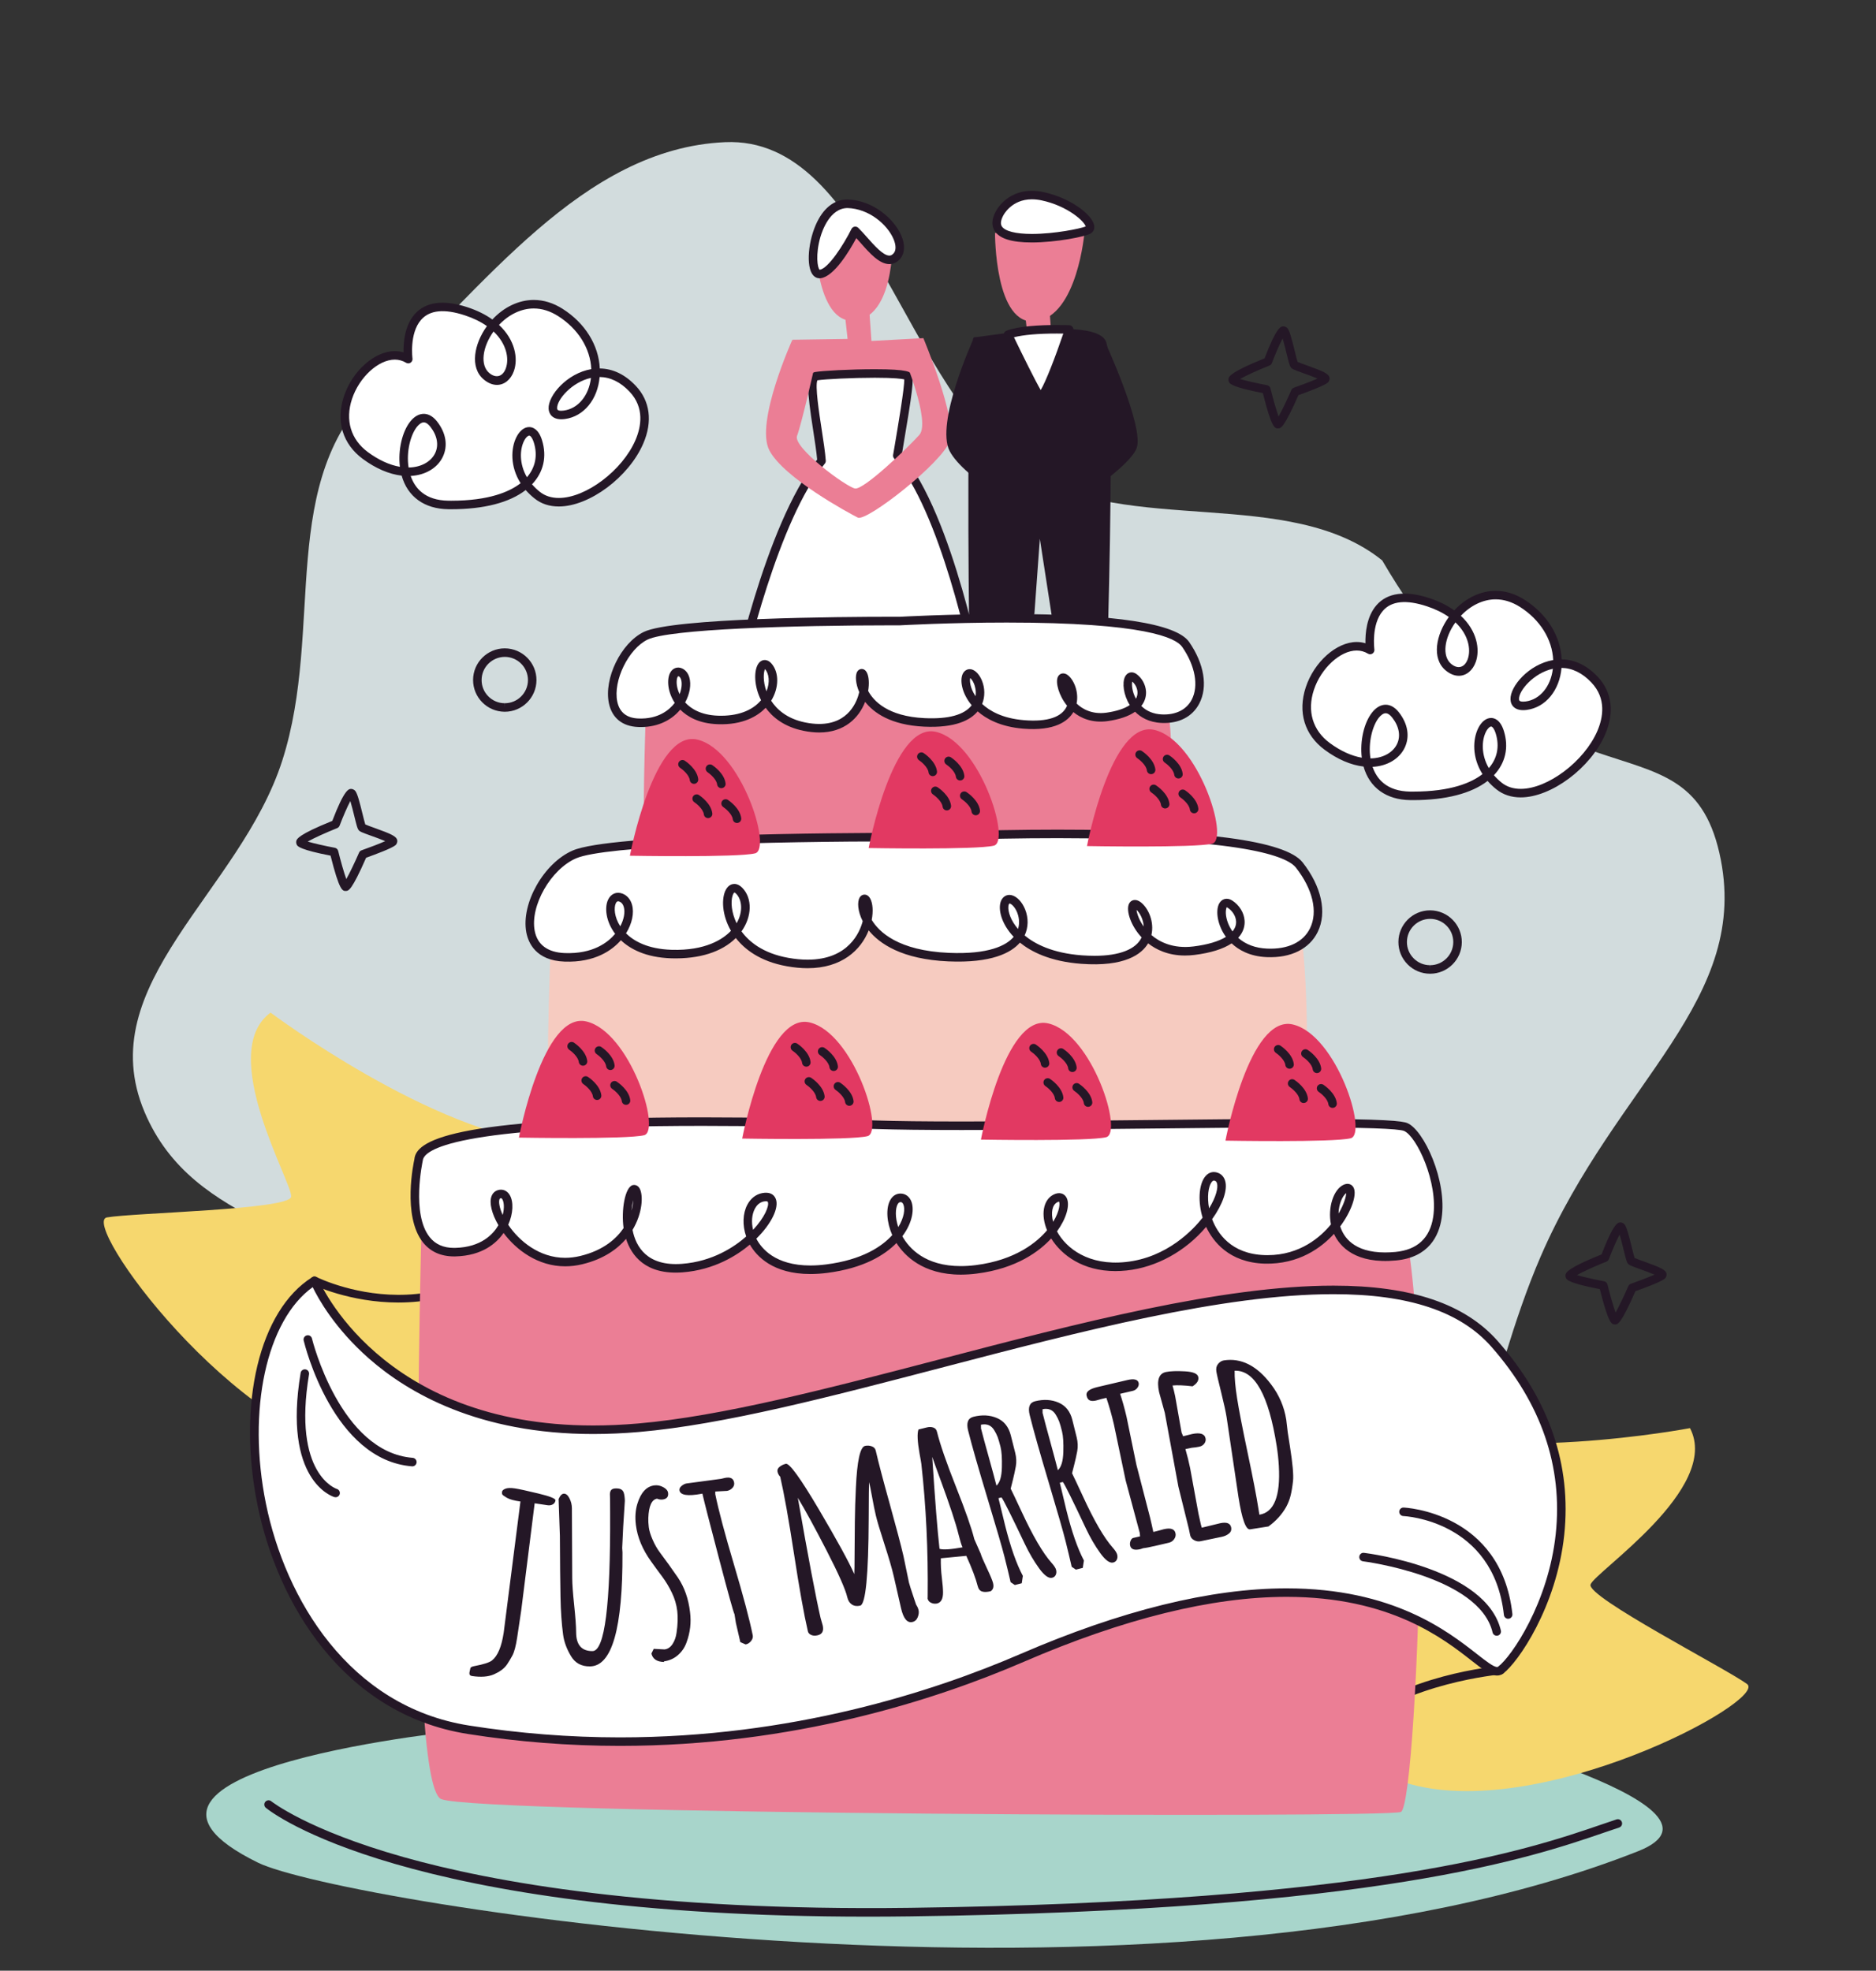 <svg width="79" height="83" viewBox="0 0 79 83" fill="none" xmlns="http://www.w3.org/2000/svg">
<rect x="0" y="0" width="79" height="83" fill="#333333" stroke="none"/>
<path fill-rule="evenodd" clip-rule="evenodd" d="M30.53 5.988C36.6 5.716 38.088 16.597 43.268 19.893C47.489 22.58 54.297 20.457 58.205 23.602C64.881 35.036 70.974 29.645 72.404 35.923C73.814 42.113 68.075 45.536 64.881 52.915C62.546 58.312 62.052 64.57 58.135 68.894C53.981 73.479 48.476 77.744 42.344 77.792C36.263 77.839 31.327 72.915 26.462 69.142C22.587 66.137 20.706 59.172 17.386 55.536C13.794 51.603 8.171 51.77 6.087 46.834C3.81 41.441 10.104 37.59 11.886 32.036C13.689 26.414 11.61 20.21 15.899 16.255C20.367 12.134 24.5 6.258 30.53 5.988Z" fill="#D2DCDD"/>
<g clip-path="url(#clip0_1160_1351)">
<path d="M19.721 72.851C19.721 72.851 2.796 74.495 10.87 78.453C14.288 80.128 48.991 85.864 68.982 77.968C73.894 76.027 59.688 72.533 59.688 72.533" fill="#A8D5CB"/>
<path d="M71.167 60.149C71.167 60.149 62.762 61.751 58.135 59.914C53.508 58.076 53.544 73.314 59.159 75.076C64.773 76.837 74.51 71.605 73.567 70.924C72.625 70.243 66.814 67.263 66.979 66.737C67.145 66.21 72.491 62.684 71.167 60.149Z" fill="#F6D76E"/>
<path d="M56.929 72.885C56.893 72.885 56.857 72.874 56.828 72.853C56.798 72.833 56.775 72.804 56.761 72.77C56.748 72.736 56.746 72.699 56.754 72.664C56.763 72.629 56.782 72.597 56.809 72.573C59.043 70.542 63.008 70.177 63.176 70.163C63.272 70.151 63.362 70.227 63.37 70.326C63.378 70.425 63.306 70.512 63.207 70.52C63.167 70.524 59.194 70.89 57.05 72.838C57.017 72.868 56.974 72.885 56.929 72.885Z" fill="#241726"/>
<path d="M11.393 42.648C11.393 42.648 18.24 47.78 23.204 48.162C28.168 48.544 21.441 62.216 15.623 61.333C9.806 60.449 3.357 51.472 4.503 51.274C5.649 51.076 12.178 50.952 12.261 50.406C12.344 49.861 9.089 44.345 11.393 42.648Z" fill="#F6D76E"/>
<path d="M16.773 54.859C14.739 54.859 13.196 54.121 13.164 54.105C13.121 54.084 13.089 54.047 13.073 54.002C13.058 53.956 13.061 53.907 13.082 53.865C13.104 53.822 13.141 53.79 13.186 53.774C13.231 53.759 13.28 53.762 13.322 53.783C13.585 53.912 19.801 56.872 23.573 50.088C23.621 50.001 23.731 49.971 23.817 50.019C23.904 50.067 23.935 50.176 23.887 50.263C21.825 53.97 19.004 54.859 16.773 54.859Z" fill="#241726"/>
<path d="M27.267 28.241C27.267 28.241 26.747 39.267 27.571 39.538C28.396 39.809 48.467 39.733 48.869 39.617C49.272 39.5 49.807 28.877 48.703 28.415C47.6 27.953 27.267 28.241 27.267 28.241Z" fill="#EB7E95"/>
<path d="M23.293 37.221C23.293 37.221 22.534 52.738 23.718 53.118C24.902 53.498 53.749 53.368 54.328 53.203C54.906 53.038 55.688 38.088 54.103 37.44C52.518 36.791 23.293 37.221 23.293 37.221Z" fill="#F6CBC0"/>
<path d="M14.56 37.525C14.423 37.525 14.293 37.525 13.92 36.037C12.656 35.794 12.547 35.648 12.51 35.6C12.477 35.555 12.463 35.471 12.478 35.417C12.5 35.338 12.552 35.155 13.993 34.574C14.509 33.227 14.687 33.227 14.793 33.227C14.85 33.227 14.93 33.269 14.963 33.314C15.055 33.437 15.138 33.758 15.265 34.274C15.306 34.44 15.355 34.64 15.383 34.724C15.457 34.758 15.628 34.819 15.77 34.87C16.495 35.13 16.696 35.224 16.729 35.394C16.741 35.456 16.709 35.548 16.662 35.591C16.512 35.725 15.792 35.992 15.418 36.125C14.809 37.511 14.677 37.519 14.571 37.524C14.567 37.525 14.563 37.525 14.56 37.525ZM12.958 35.445C13.206 35.519 13.684 35.629 14.1 35.706C14.169 35.719 14.224 35.771 14.241 35.84C14.347 36.269 14.486 36.759 14.583 37.025C14.723 36.778 14.943 36.317 15.121 35.91C15.14 35.864 15.178 35.829 15.225 35.813C15.581 35.687 15.984 35.533 16.223 35.426C16.052 35.353 15.806 35.264 15.649 35.208C15.229 35.057 15.149 35.025 15.097 34.955C15.051 34.893 15.02 34.78 14.917 34.36C14.875 34.19 14.81 33.926 14.753 33.738C14.627 33.974 14.443 34.399 14.3 34.775C14.291 34.798 14.278 34.819 14.26 34.837C14.243 34.855 14.222 34.869 14.199 34.878C13.739 35.062 13.216 35.297 12.958 35.445ZM68.01 55.782C67.873 55.782 67.743 55.782 67.37 54.295C66.106 54.052 65.997 53.906 65.961 53.857C65.927 53.813 65.913 53.729 65.928 53.675C65.951 53.596 66.002 53.412 67.443 52.832C67.96 51.485 68.137 51.485 68.244 51.485C68.3 51.485 68.38 51.526 68.414 51.572C68.505 51.694 68.589 52.016 68.716 52.532C68.756 52.697 68.806 52.898 68.833 52.982C68.907 53.015 69.079 53.077 69.22 53.128C69.945 53.388 70.146 53.482 70.18 53.652C70.192 53.714 70.159 53.806 70.113 53.848C69.963 53.982 69.243 54.25 68.869 54.382C68.26 55.77 68.127 55.776 68.021 55.782C68.018 55.782 68.013 55.782 68.01 55.782ZM66.408 53.703C66.656 53.777 67.134 53.886 67.55 53.964C67.619 53.977 67.674 54.029 67.691 54.097C67.797 54.527 67.936 55.017 68.034 55.283C68.173 55.035 68.393 54.575 68.571 54.168C68.591 54.122 68.629 54.087 68.676 54.07C69.032 53.945 69.434 53.791 69.673 53.684C69.502 53.611 69.256 53.522 69.099 53.466C68.679 53.315 68.6 53.283 68.547 53.212C68.501 53.151 68.47 53.037 68.367 52.617C68.325 52.448 68.26 52.183 68.204 51.996C68.077 52.232 67.893 52.657 67.751 53.033C67.742 53.056 67.728 53.077 67.711 53.095C67.693 53.113 67.672 53.127 67.649 53.136C67.189 53.319 66.667 53.554 66.408 53.703ZM53.819 18.042C53.682 18.042 53.552 18.042 53.179 16.555C51.915 16.312 51.806 16.166 51.77 16.117C51.736 16.073 51.722 15.989 51.737 15.935C51.759 15.856 51.812 15.672 53.252 15.092C53.768 13.745 53.939 13.745 54.053 13.745C54.109 13.745 54.189 13.787 54.223 13.832C54.314 13.955 54.398 14.277 54.525 14.793C54.565 14.958 54.614 15.158 54.642 15.242C54.716 15.276 54.887 15.337 55.029 15.388C55.754 15.648 55.955 15.742 55.989 15.912C56.001 15.974 55.969 16.066 55.922 16.108C55.772 16.243 55.051 16.51 54.678 16.643C54.068 18.029 53.937 18.036 53.83 18.042L53.819 18.042ZM52.217 15.963C52.465 16.037 52.943 16.146 53.359 16.224C53.428 16.237 53.483 16.289 53.5 16.357C53.606 16.787 53.745 17.277 53.843 17.543C53.982 17.296 54.202 16.835 54.38 16.428C54.4 16.382 54.438 16.347 54.485 16.33C54.84 16.205 55.243 16.05 55.483 15.944C55.311 15.87 55.065 15.782 54.908 15.726C54.488 15.575 54.408 15.543 54.356 15.472C54.31 15.411 54.279 15.297 54.176 14.879C54.135 14.709 54.069 14.444 54.013 14.256C53.886 14.492 53.702 14.917 53.56 15.293C53.551 15.316 53.537 15.337 53.52 15.355C53.502 15.373 53.482 15.387 53.459 15.396C52.998 15.579 52.475 15.815 52.217 15.963ZM21.257 29.977H21.251C20.515 29.974 19.919 29.372 19.922 28.636C19.924 27.903 20.523 27.307 21.256 27.307C21.998 27.31 22.595 27.912 22.591 28.648C22.588 29.381 21.989 29.977 21.257 29.977ZM21.261 27.666C20.721 27.666 20.283 28.102 20.281 28.637C20.28 28.766 20.304 28.893 20.353 29.012C20.401 29.13 20.473 29.238 20.564 29.329C20.654 29.42 20.761 29.493 20.879 29.542C20.997 29.592 21.124 29.618 21.253 29.618L21.257 29.797V29.618C21.793 29.618 22.23 29.182 22.233 28.646C22.233 28.387 22.132 28.139 21.949 27.955C21.767 27.771 21.52 27.667 21.261 27.666ZM60.223 41.011H60.217C59.86 41.009 59.526 40.869 59.275 40.616C59.024 40.362 58.886 40.026 58.888 39.67C58.891 38.937 59.49 38.341 60.222 38.341C60.965 38.344 61.561 38.946 61.558 39.682C61.555 40.415 60.956 41.011 60.223 41.011ZM60.227 38.7C59.687 38.7 59.249 39.136 59.247 39.672C59.246 39.8 59.27 39.927 59.319 40.046C59.367 40.164 59.439 40.272 59.53 40.363C59.62 40.455 59.727 40.527 59.845 40.577C59.963 40.626 60.09 40.652 60.218 40.652L60.223 40.831V40.652C60.758 40.652 61.197 40.216 61.199 39.68C61.2 39.552 61.175 39.425 61.127 39.306C61.078 39.187 61.007 39.08 60.916 38.989C60.826 38.897 60.719 38.825 60.601 38.775C60.482 38.726 60.355 38.7 60.227 38.7Z" fill="#241726"/>
<path d="M57.699 27.377C57.699 27.377 57.294 24.424 60.143 25.365C62.992 26.305 62.08 29.016 60.991 28.096C59.902 27.176 61.919 24.025 64.103 25.411C66.287 26.797 65.815 29.513 64.272 29.721C62.73 29.93 65.19 26.558 67.145 28.621C69.102 30.685 64.876 34.49 63.132 33.109C61.388 31.728 62.735 29.477 63.159 30.842C63.583 32.208 62.467 33.555 59.387 33.519C56.307 33.483 57.683 28.737 58.767 30.11C59.851 31.484 58.072 33.05 55.891 31.437C53.71 29.824 56.169 26.452 57.699 27.377Z" fill="white"/>
<path d="M59.508 33.699L59.385 33.698C58.379 33.687 57.67 33.174 57.42 32.285C56.888 32.223 56.325 31.982 55.784 31.581C54.933 30.952 54.643 29.992 54.987 28.946C55.34 27.877 56.282 27.039 57.131 27.039C57.258 27.039 57.382 27.057 57.5 27.093C57.491 26.687 57.544 25.971 57.966 25.488C58.424 24.962 59.184 24.859 60.199 25.194C60.598 25.326 60.947 25.498 61.24 25.708C61.728 25.183 62.355 24.884 62.982 24.884C63.398 24.884 63.807 25.011 64.199 25.26C65.143 25.859 65.717 26.787 65.764 27.771C66.317 27.779 66.826 28.024 67.276 28.498C67.881 29.137 67.995 30 67.596 30.929C66.988 32.343 65.326 33.584 64.04 33.584H64.039C63.643 33.584 63.3 33.471 63.021 33.25C62.884 33.142 62.758 33.022 62.644 32.891C61.961 33.42 60.882 33.699 59.508 33.699ZM57.8 32.298C57.975 32.808 58.398 33.328 59.389 33.34L59.508 33.34C61.108 33.34 61.971 32.96 62.429 32.603C61.985 31.904 62.014 31.136 62.253 30.661C62.389 30.393 62.584 30.239 62.791 30.239C62.928 30.239 63.181 30.31 63.33 30.789C63.545 31.482 63.396 32.137 62.91 32.65C63.011 32.767 63.122 32.873 63.243 32.969C63.458 33.139 63.726 33.225 64.039 33.225H64.039C65.18 33.225 66.718 32.062 67.266 30.787C67.506 30.229 67.657 29.422 67.015 28.745C66.634 28.343 66.21 28.136 65.757 28.13C65.675 29.075 65.091 29.792 64.296 29.899C63.792 29.967 63.618 29.705 63.608 29.461C63.584 28.908 64.384 27.974 65.406 27.799C65.368 26.928 64.854 26.101 64.007 25.562C63.672 25.351 63.328 25.243 62.982 25.243C62.461 25.243 61.936 25.494 61.518 25.936C62.201 26.57 62.332 27.356 62.146 27.88C62.019 28.239 61.745 28.463 61.432 28.463C61.246 28.463 61.053 28.383 60.874 28.233C60.277 27.728 60.472 26.73 61.011 25.986C60.752 25.804 60.442 25.652 60.086 25.535C59.218 25.248 58.597 25.309 58.236 25.724C57.738 26.295 57.874 27.342 57.876 27.352C57.88 27.386 57.876 27.42 57.861 27.451C57.847 27.482 57.825 27.508 57.797 27.526C57.768 27.545 57.735 27.555 57.702 27.556C57.668 27.556 57.634 27.547 57.605 27.53C57.462 27.443 57.298 27.397 57.131 27.398C56.438 27.398 55.63 28.143 55.328 29.058C55.035 29.947 55.279 30.762 55.997 31.293C56.448 31.626 56.91 31.837 57.346 31.912C57.262 31.223 57.435 30.438 57.785 30.002C57.953 29.792 58.149 29.681 58.351 29.681C58.49 29.681 58.7 29.736 58.907 29.999C59.289 30.483 59.378 31.029 59.15 31.498C58.924 31.965 58.413 32.266 57.8 32.298ZM62.791 30.598C62.749 30.598 62.657 30.658 62.574 30.822C62.393 31.18 62.367 31.788 62.696 32.351C63.051 31.944 63.154 31.434 62.987 30.895C62.924 30.691 62.841 30.598 62.791 30.598ZM58.352 30.04C58.263 30.04 58.161 30.106 58.065 30.226C57.798 30.559 57.606 31.272 57.712 31.942C58.225 31.935 58.651 31.706 58.828 31.341C58.993 31.001 58.919 30.593 58.626 30.221C58.561 30.139 58.46 30.04 58.352 30.04ZM65.392 28.167C64.584 28.344 63.951 29.092 63.967 29.445C63.968 29.488 63.971 29.551 64.143 29.551C64.175 29.551 64.21 29.549 64.248 29.544C64.854 29.462 65.305 28.908 65.392 28.167ZM61.29 26.213C60.811 26.877 60.723 27.635 61.106 27.959C61.397 28.204 61.683 28.111 61.808 27.76C61.952 27.353 61.84 26.733 61.29 26.213Z" fill="#241726"/>
<path d="M17.193 15.125C17.193 15.125 16.787 12.172 19.637 13.113C22.486 14.054 21.574 16.764 20.485 15.844C19.395 14.924 21.413 11.774 23.597 13.16C25.781 14.546 25.309 17.262 23.766 17.47C22.223 17.679 24.683 14.306 26.639 16.37C28.595 18.434 24.37 22.239 22.626 20.858C20.882 19.477 22.229 17.225 22.653 18.591C23.077 19.956 21.961 21.304 18.881 21.267C15.801 21.231 17.177 16.485 18.261 17.859C19.345 19.232 17.566 20.799 15.385 19.186C13.203 17.573 15.663 14.2 17.193 15.125Z" fill="white"/>
<path d="M19.001 21.448L18.879 21.447C17.873 21.435 17.164 20.922 16.914 20.033C16.382 19.971 15.82 19.73 15.278 19.329C14.428 18.701 14.137 17.74 14.482 16.695C14.834 15.626 15.776 14.788 16.625 14.788C16.752 14.788 16.876 14.806 16.994 14.841C16.985 14.436 17.038 13.72 17.459 13.237C17.918 12.711 18.677 12.607 19.693 12.943C20.092 13.074 20.442 13.247 20.734 13.457C21.222 12.931 21.849 12.633 22.476 12.633C22.892 12.633 23.301 12.759 23.693 13.008C24.637 13.607 25.211 14.535 25.258 15.519C25.811 15.527 26.32 15.772 26.77 16.247C27.375 16.886 27.489 17.749 27.09 18.677C26.482 20.091 24.82 21.332 23.534 21.332H23.533C23.137 21.332 22.794 21.22 22.515 20.998C22.378 20.891 22.252 20.77 22.137 20.639C21.455 21.169 20.376 21.448 19.001 21.448ZM17.294 20.046C17.469 20.556 17.892 21.076 18.883 21.088L19.001 21.089C20.602 21.089 21.465 20.708 21.923 20.351C21.479 19.652 21.508 18.884 21.747 18.409C21.883 18.141 22.078 17.987 22.285 17.987C22.422 17.987 22.675 18.059 22.824 18.537C23.039 19.231 22.89 19.886 22.404 20.398C22.505 20.515 22.616 20.622 22.737 20.717C22.952 20.887 23.22 20.973 23.533 20.973H23.533C24.674 20.973 26.212 19.811 26.76 18.535C27 17.978 27.151 17.171 26.509 16.493C26.128 16.091 25.704 15.884 25.251 15.878C25.169 16.823 24.585 17.54 23.79 17.648C23.739 17.655 23.688 17.658 23.637 17.659C23.257 17.659 23.111 17.427 23.102 17.209C23.078 16.657 23.877 15.722 24.899 15.547C24.862 14.676 24.348 13.849 23.5 13.311C23.166 13.099 22.822 12.992 22.476 12.992C21.955 12.992 21.43 13.242 21.013 13.684C21.695 14.318 21.826 15.104 21.64 15.628C21.513 15.988 21.239 16.211 20.926 16.211C20.74 16.211 20.547 16.131 20.369 15.981C19.771 15.477 19.966 14.479 20.505 13.735C20.246 13.552 19.936 13.4 19.58 13.283C18.711 12.996 18.091 13.057 17.73 13.473C17.232 14.044 17.369 15.09 17.37 15.101C17.375 15.134 17.369 15.168 17.355 15.199C17.341 15.23 17.319 15.256 17.291 15.275C17.262 15.293 17.229 15.304 17.196 15.304C17.162 15.305 17.128 15.296 17.099 15.278C16.956 15.191 16.792 15.146 16.625 15.146C15.932 15.146 15.124 15.891 14.822 16.807C14.529 17.696 14.773 18.51 15.491 19.041C15.942 19.374 16.404 19.586 16.84 19.66C16.756 18.971 16.93 18.186 17.279 17.75C17.447 17.54 17.643 17.43 17.845 17.43C17.985 17.43 18.194 17.485 18.401 17.747C18.783 18.231 18.872 18.777 18.644 19.246C18.418 19.714 17.907 20.014 17.294 20.046ZM22.285 18.346C22.243 18.346 22.151 18.406 22.068 18.571C21.887 18.928 21.861 19.537 22.19 20.1C22.545 19.692 22.649 19.182 22.482 18.644C22.418 18.439 22.335 18.346 22.285 18.346ZM17.846 17.789C17.757 17.789 17.656 17.855 17.56 17.974C17.293 18.307 17.1 19.021 17.206 19.69C17.719 19.684 18.145 19.455 18.322 19.09C18.487 18.75 18.413 18.341 18.12 17.97C18.055 17.887 17.954 17.789 17.846 17.789ZM24.886 15.916C24.078 16.092 23.445 16.841 23.461 17.194C23.463 17.236 23.466 17.3 23.637 17.3C23.669 17.3 23.704 17.297 23.742 17.292C24.349 17.21 24.799 16.657 24.886 15.916ZM20.784 13.961C20.305 14.625 20.217 15.383 20.6 15.707C20.891 15.953 21.178 15.86 21.302 15.509C21.447 15.101 21.334 14.482 20.784 13.961Z" fill="#241726"/>
<path d="M17.809 49.439C17.809 49.439 17.01 75.128 18.579 75.773C20.147 76.418 58.228 76.581 58.99 76.316C59.751 76.051 60.587 51.302 58.486 50.207C56.385 49.112 17.809 49.439 17.809 49.439Z" fill="#EB7E95"/>
<path d="M13.243 53.944C13.243 53.944 16.094 61.067 26.886 60.132C37.678 59.198 57.332 50.211 62.944 56.61C68.556 63.009 64.175 69.611 63.191 70.342C62.208 71.073 58.769 63.026 43.048 69.824C37.567 72.193 29.277 74.364 19.721 72.851C10.165 71.339 8.572 56.866 13.243 53.944Z" fill="white"/>
<path d="M26.107 73.532C23.959 73.532 21.815 73.364 19.693 73.029C14.448 72.198 11.685 67.515 10.848 63.409C9.978 59.138 10.924 55.183 13.149 53.792C13.171 53.778 13.196 53.769 13.222 53.766C13.248 53.763 13.274 53.765 13.299 53.774C13.324 53.782 13.347 53.795 13.366 53.813C13.385 53.831 13.4 53.853 13.41 53.877C13.435 53.939 15.993 60.038 24.983 60.038C25.593 60.038 26.229 60.009 26.871 59.954C30.403 59.648 34.842 58.488 39.542 57.26C45.397 55.73 51.452 54.148 56.154 54.148C59.431 54.148 61.696 54.915 63.08 56.492C65.244 58.961 66.183 61.705 65.871 64.648C65.547 67.685 63.922 70.023 63.298 70.486C63.226 70.54 63.137 70.57 63.046 70.569H63.045C62.77 70.569 62.472 70.335 61.978 69.949C60.776 69.007 58.537 67.255 54.176 67.255C51.033 67.255 47.313 68.175 43.119 69.988C39.38 71.605 33.394 73.532 26.107 73.532ZM13.168 54.211C11.223 55.608 10.396 59.389 11.2 63.337C12.012 67.326 14.685 71.873 19.749 72.674C21.852 73.006 23.978 73.173 26.107 73.174C33.332 73.174 39.269 71.262 42.977 69.659C47.216 67.826 50.984 66.897 54.176 66.897C58.66 66.897 60.962 68.698 62.199 69.667C62.572 69.958 62.894 70.21 63.045 70.21C63.059 70.211 63.073 70.207 63.085 70.198C63.652 69.777 65.207 67.496 65.513 64.61C65.816 61.771 64.906 59.119 62.81 56.729C61.499 55.234 59.321 54.507 56.154 54.507C51.498 54.507 45.466 56.083 39.633 57.607C34.918 58.839 30.464 60.003 26.902 60.312C26.264 60.367 25.623 60.396 24.983 60.397C20.16 60.397 17.183 58.667 15.534 57.215C14.094 55.947 13.399 54.69 13.168 54.211Z" fill="#241726"/>
<path d="M34.306 9.78L37.586 9.731C37.586 9.731 37.785 13.255 36.037 13.499C34.289 13.743 34.306 9.78 34.306 9.78Z" fill="#EB7E95"/>
<path d="M36.505 11.657L36.698 14.361L38.884 14.242C38.884 14.242 37.579 18.374 36.385 18.093C35.191 17.812 33.367 14.31 33.367 14.31L35.693 14.275L35.401 11.652L36.505 11.657Z" fill="#EB7E95"/>
<path d="M41.304 28.872C41.304 28.872 39.98 21.668 37.786 19.191C38 17.928 38.335 16.021 38.241 15.862C38.104 15.632 34.861 15.756 34.355 15.845C33.955 15.916 34.521 18.348 34.595 19.413C32.358 22.131 30.913 29.195 30.913 29.195L41.304 28.872Z" fill="white"/>
<path d="M30.912 29.374C30.886 29.374 30.86 29.368 30.835 29.357C30.811 29.345 30.79 29.329 30.773 29.308C30.757 29.288 30.745 29.263 30.738 29.238C30.732 29.212 30.731 29.185 30.736 29.159C30.796 28.871 32.197 22.113 34.411 19.356C34.383 19.03 34.315 18.591 34.244 18.128C33.984 16.436 33.918 15.741 34.323 15.669C34.624 15.615 35.813 15.551 36.839 15.551C38.264 15.551 38.337 15.673 38.395 15.771C38.492 15.935 38.422 16.517 38.02 18.885L37.977 19.137C40.145 21.678 41.426 28.546 41.48 28.839C41.49 28.891 41.476 28.944 41.443 28.985C41.427 29.005 41.407 29.021 41.383 29.032C41.36 29.044 41.335 29.05 41.309 29.051L30.918 29.374C30.916 29.374 30.914 29.374 30.912 29.374ZM34.421 16.017C34.318 16.249 34.493 17.386 34.599 18.073C34.677 18.578 34.75 19.054 34.774 19.401C34.777 19.446 34.763 19.492 34.733 19.527C32.772 21.911 31.403 27.79 31.136 29.008L41.087 28.699C40.852 27.509 39.582 21.489 37.652 19.309C37.634 19.29 37.621 19.266 37.614 19.24C37.606 19.214 37.605 19.187 37.609 19.161L37.667 18.825C37.826 17.882 38.088 16.342 38.079 15.979C37.979 15.955 37.681 15.91 36.839 15.91C35.894 15.91 34.756 15.967 34.421 16.017Z" fill="#241726"/>
<path d="M36.017 9.723C36.017 9.723 35.15 11.466 34.534 11.54C33.918 11.615 34.239 8.539 35.701 8.584C37.162 8.629 38.27 10.21 37.768 10.785C37.266 11.36 36.542 10.235 36.017 9.723Z" fill="white"/>
<path d="M34.512 11.721C34.435 11.721 34.291 11.694 34.186 11.513C33.925 11.062 34.075 9.916 34.488 9.2C34.789 8.679 35.197 8.404 35.669 8.404L35.706 8.404C36.752 8.436 37.643 9.205 37.951 9.913C38.124 10.309 38.106 10.67 37.903 10.903C37.775 11.05 37.623 11.124 37.452 11.124C37.031 11.124 36.627 10.668 36.238 10.227C36.177 10.158 36.118 10.091 36.06 10.028C35.778 10.555 35.126 11.65 34.555 11.719C34.541 11.72 34.526 11.721 34.512 11.721ZM35.694 8.763C34.954 8.763 34.628 9.704 34.545 9.993C34.338 10.714 34.422 11.288 34.517 11.362C34.876 11.311 35.515 10.328 35.856 9.643C35.869 9.618 35.887 9.596 35.91 9.579C35.932 9.562 35.959 9.551 35.986 9.546C36.014 9.542 36.043 9.544 36.07 9.552C36.097 9.56 36.121 9.575 36.142 9.595C36.256 9.706 36.379 9.844 36.507 9.989C36.812 10.335 37.193 10.765 37.452 10.765C37.493 10.765 37.556 10.755 37.633 10.667C37.741 10.543 37.737 10.32 37.622 10.056C37.358 9.449 36.593 8.791 35.694 8.763H35.694Z" fill="#241726"/>
<path d="M17.625 48.865C17.625 48.865 16.741 52.805 19.186 52.736C21.631 52.668 21.721 50.066 21.01 50.299C20.299 50.533 21.863 53.694 24.469 53.075C27.074 52.455 27.006 50.01 26.69 50.087C26.374 50.164 25.728 53.632 28.726 53.408C31.724 53.185 33.315 50.195 32.131 50.426C30.947 50.657 31.169 53.892 34.799 53.434C38.429 52.977 38.677 50.375 37.888 50.451C37.099 50.526 37.479 53.919 41.108 53.462C44.738 53.004 45.304 50.01 44.434 50.479C43.564 50.949 44.499 53.634 47.419 53.331C50.338 53.028 52.087 49.881 51.221 49.562C50.355 49.243 50.26 52.949 53.256 53.041C56.253 53.133 57.372 49.746 56.66 50.058C55.949 50.371 55.622 53.209 58.778 52.907C61.934 52.605 60.14 47.865 59.196 47.467C58.251 47.068 42.475 47.552 36.876 47.37C31.277 47.189 17.791 46.894 17.625 48.865Z" fill="white"/>
<path d="M40.46 53.684C38.856 53.684 38.083 52.876 37.751 52.353C37.259 52.854 36.375 53.417 34.822 53.613C34.581 53.643 34.347 53.658 34.125 53.658C32.547 53.658 31.859 52.909 31.577 52.419C31.044 52.869 30.081 53.487 28.74 53.588C27.178 53.705 26.586 52.87 26.364 52.178C26.012 52.589 25.437 53.029 24.51 53.249C24.273 53.306 24.034 53.334 23.799 53.334C22.653 53.334 21.74 52.646 21.206 51.929C20.907 52.361 20.314 52.884 19.191 52.916L19.124 52.917C18.567 52.917 18.126 52.719 17.815 52.33C16.926 51.22 17.428 48.923 17.45 48.826C17.511 48.081 18.838 47.06 29.57 47.06C31.765 47.06 34.157 47.103 36.882 47.191C37.763 47.22 38.947 47.234 40.501 47.234C42.707 47.234 45.347 47.206 47.9 47.178C50.425 47.151 52.81 47.125 54.784 47.125C58.365 47.125 59.059 47.215 59.265 47.302C59.958 47.594 60.949 49.727 60.707 51.312C60.594 52.049 60.17 52.954 58.795 53.086C57.085 53.249 56.419 52.504 56.175 51.967C55.656 52.536 54.706 53.259 53.251 53.221C51.746 53.174 51.074 52.274 50.791 51.672C49.925 52.7 48.692 53.38 47.437 53.51C47.279 53.526 47.122 53.535 46.97 53.535C45.598 53.535 44.702 52.862 44.267 52.16C43.78 52.691 42.821 53.427 41.131 53.64C40.908 53.669 40.684 53.683 40.46 53.684ZM37.998 52.068C38.285 52.579 38.961 53.325 40.46 53.325C40.659 53.325 40.87 53.311 41.086 53.284C42.781 53.07 43.679 52.306 44.092 51.816C43.824 51.167 43.926 50.55 44.349 50.322C44.592 50.19 44.82 50.252 44.919 50.454C45.068 50.761 44.9 51.329 44.511 51.863C44.899 52.584 45.857 53.316 47.4 53.153C49.16 52.971 50.272 51.759 50.643 51.285C50.446 50.634 50.478 49.931 50.727 49.584C50.857 49.402 51.011 49.363 51.118 49.363C51.172 49.363 51.228 49.373 51.283 49.394C51.437 49.45 51.543 49.568 51.592 49.733C51.704 50.107 51.493 50.721 51.043 51.349C51.264 51.932 51.834 52.818 53.262 52.862L53.376 52.864C54.76 52.864 55.627 52.081 56.047 51.568C55.907 50.867 56.153 50.086 56.589 49.895C56.766 49.817 56.931 49.874 57.004 50.025C57.15 50.324 56.903 51.027 56.438 51.651C56.575 52.095 57.003 52.75 58.327 52.75C58.463 52.75 58.608 52.743 58.76 52.729C59.681 52.641 60.216 52.146 60.352 51.258C60.575 49.804 59.652 47.854 59.126 47.632C58.893 47.534 57.432 47.484 54.784 47.484C52.813 47.484 50.428 47.51 47.904 47.537C45.35 47.565 42.709 47.593 40.501 47.593C38.943 47.593 37.756 47.579 36.87 47.55C34.149 47.462 31.761 47.419 29.57 47.419C19.062 47.419 17.841 48.441 17.804 48.88C17.795 48.927 17.314 51.131 18.095 52.106C18.338 52.41 18.675 52.558 19.124 52.558L19.181 52.557C20.265 52.527 20.769 51.98 20.989 51.602C20.709 51.123 20.596 50.664 20.696 50.388C20.742 50.261 20.834 50.169 20.955 50.129C21.155 50.063 21.346 50.138 21.46 50.322C21.637 50.611 21.611 51.118 21.402 51.584C21.863 52.272 22.717 52.976 23.799 52.976C24.006 52.976 24.217 52.95 24.428 52.9C25.438 52.66 25.979 52.139 26.26 51.723C26.155 50.98 26.315 49.995 26.648 49.913C26.662 49.91 26.69 49.906 26.705 49.906C26.75 49.906 26.863 49.921 26.939 50.06C27.091 50.337 27.066 51.087 26.637 51.8C26.776 52.516 27.258 53.339 28.713 53.23C30.024 53.132 30.945 52.499 31.422 52.078C31.259 51.61 31.275 51.106 31.472 50.737C31.611 50.474 31.833 50.301 32.096 50.25C32.395 50.193 32.588 50.29 32.669 50.494C32.816 50.869 32.482 51.547 31.85 52.169C32.061 52.579 32.643 53.299 34.125 53.299C34.332 53.299 34.551 53.285 34.777 53.256C36.321 53.062 37.144 52.493 37.573 52.019C37.335 51.479 37.299 50.886 37.489 50.544C37.577 50.384 37.713 50.287 37.871 50.272C37.877 50.271 37.916 50.269 37.921 50.269C38.113 50.269 38.273 50.377 38.361 50.563C38.508 50.875 38.451 51.469 37.998 52.068ZM32.252 50.593C32.225 50.593 32.197 50.596 32.165 50.602C31.967 50.641 31.851 50.789 31.789 50.906C31.66 51.148 31.634 51.473 31.713 51.797C32.206 51.271 32.398 50.786 32.335 50.626C32.33 50.614 32.322 50.593 32.252 50.593ZM37.921 50.629C37.867 50.633 37.833 50.663 37.802 50.718C37.702 50.898 37.689 51.272 37.827 51.683C38.073 51.285 38.126 50.907 38.036 50.717C37.995 50.629 37.943 50.629 37.921 50.629ZM44.592 50.604C44.593 50.609 44.568 50.611 44.52 50.637C44.307 50.752 44.248 51.081 44.349 51.461C44.635 50.996 44.641 50.658 44.592 50.604ZM21.098 50.464C21.059 50.472 21.046 50.477 21.034 50.51C20.992 50.625 21.031 50.87 21.169 51.171C21.249 50.867 21.22 50.617 21.154 50.51C21.126 50.464 21.105 50.464 21.098 50.464ZM56.69 50.25C56.528 50.372 56.379 50.713 56.367 51.111C56.595 50.726 56.687 50.399 56.69 50.25ZM26.662 50.548C26.628 50.693 26.606 50.841 26.594 50.99C26.639 50.822 26.658 50.671 26.662 50.548ZM51.118 49.722C51.086 49.722 51.052 49.746 51.018 49.793C50.884 49.981 50.826 50.411 50.916 50.893C51.214 50.408 51.303 50.017 51.248 49.835C51.228 49.764 51.191 49.742 51.159 49.73C51.146 49.725 51.132 49.722 51.118 49.722Z" fill="#241726"/>
<path d="M38.55 35.258C38.55 35.258 53.222 34.532 54.713 36.431C56.203 38.331 55.485 40.221 53.356 40.133C51.227 40.044 51.158 37.678 51.788 38.075C52.417 38.472 52.727 39.736 50.281 40.04C47.834 40.345 47.294 37.661 47.923 38.137C48.552 38.613 48.937 40.665 45.547 40.414C42.157 40.163 41.931 37.717 42.561 37.877C43.191 38.038 44.048 40.487 39.947 40.311C35.847 40.136 36.174 37.377 36.488 37.93C36.801 38.484 36.316 41.084 33.164 40.519C30.012 39.953 30.42 36.8 31.126 37.513C31.833 38.226 31.193 40.273 28.275 40.182C25.358 40.09 25.369 37.488 26.156 37.807C26.943 38.126 26.303 40.41 23.779 40.32C21.256 40.23 22.375 36.765 24.192 35.984C26.009 35.204 38.55 35.258 38.55 35.258Z" fill="white"/>
<path d="M34.008 40.778C33.733 40.778 33.438 40.75 33.132 40.695C31.992 40.491 31.346 39.969 30.986 39.507C30.395 40.094 29.454 40.396 28.269 40.362C27.176 40.327 26.523 39.957 26.146 39.6C25.785 40.011 25.065 40.547 23.773 40.5C22.565 40.457 22.246 39.708 22.163 39.266C21.935 38.049 22.905 36.342 24.121 35.82C25.724 35.131 35.175 35.078 38.034 35.078L38.55 35.078C38.568 35.077 41.334 34.943 44.542 34.943C50.667 34.943 54.136 35.406 54.854 36.321C55.651 37.337 55.889 38.431 55.491 39.249C55.145 39.962 54.365 40.354 53.348 40.312C52.62 40.282 52.151 40.002 51.865 39.732C51.506 39.971 50.982 40.134 50.302 40.219C50.166 40.236 50.031 40.244 49.901 40.244C49.189 40.245 48.682 39.993 48.348 39.731C48.082 40.183 47.371 40.73 45.533 40.593C44.219 40.496 43.417 40.079 42.95 39.7C42.579 40.131 41.752 40.569 39.94 40.491C37.967 40.406 37.025 39.734 36.581 39.184C36.256 40.01 35.451 40.778 34.008 40.778ZM31.225 39.227C31.532 39.649 32.114 40.148 33.195 40.342C33.481 40.393 33.754 40.419 34.008 40.419C35.741 40.419 36.212 39.251 36.329 38.797C36.111 38.369 36.097 37.977 36.2 37.802C36.247 37.723 36.322 37.678 36.405 37.678C36.471 37.678 36.567 37.706 36.644 37.842C36.754 38.038 36.778 38.379 36.709 38.743C37.011 39.247 37.824 40.041 39.955 40.132C41.637 40.203 42.381 39.822 42.687 39.457C42.166 38.911 42.017 38.286 42.15 37.952C42.228 37.754 42.41 37.654 42.605 37.704C42.828 37.761 43.044 37.99 43.17 38.304C43.316 38.671 43.307 39.062 43.148 39.398C43.566 39.747 44.307 40.143 45.56 40.236C45.737 40.249 45.915 40.256 46.093 40.256C47.142 40.256 47.84 39.982 48.075 39.481C47.617 38.99 47.421 38.366 47.535 38.084C47.612 37.893 47.827 37.84 48.031 37.994C48.363 38.245 48.615 38.83 48.487 39.381C48.817 39.667 49.398 39.969 50.258 39.862C50.848 39.789 51.315 39.651 51.625 39.459C51.272 38.975 51.188 38.392 51.324 38.087C51.427 37.858 51.662 37.784 51.883 37.923C52.188 38.116 52.391 38.443 52.411 38.778C52.423 38.97 52.381 39.238 52.141 39.499C52.452 39.776 52.87 39.933 53.363 39.953C54.239 39.99 54.883 39.679 55.169 39.092C55.505 38.401 55.282 37.447 54.572 36.542C54.208 36.078 52.422 35.301 44.542 35.301C41.343 35.301 38.586 35.435 38.558 35.437L38.034 35.436C32.179 35.436 25.486 35.623 24.263 36.149C23.2 36.606 22.318 38.145 22.516 39.2C22.626 39.79 23.065 40.115 23.785 40.141C24.975 40.184 25.604 39.689 25.904 39.33C25.514 38.813 25.452 38.231 25.604 37.9C25.72 37.643 25.968 37.537 26.223 37.641C26.412 37.717 26.55 37.879 26.613 38.098C26.714 38.449 26.618 38.902 26.362 39.31C26.684 39.628 27.265 39.971 28.281 40.003C29.712 40.047 30.45 39.554 30.781 39.203C30.394 38.532 30.376 37.822 30.567 37.472C30.681 37.261 30.84 37.229 30.925 37.229C31.039 37.229 31.15 37.282 31.253 37.386C31.69 37.828 31.672 38.6 31.225 39.227ZM51.654 38.21C51.66 38.213 51.63 38.26 51.622 38.37C51.606 38.593 51.688 38.928 51.901 39.229C52.011 39.098 52.062 38.955 52.053 38.801C52.039 38.582 51.898 38.357 51.691 38.227C51.666 38.211 51.654 38.21 51.654 38.21ZM42.516 38.052C42.497 38.053 42.471 38.088 42.464 38.176C42.444 38.408 42.566 38.773 42.87 39.126C42.965 38.827 42.883 38.556 42.836 38.437C42.747 38.215 42.608 38.075 42.516 38.052ZM47.861 38.321C47.876 38.471 47.963 38.743 48.162 39.023C48.147 38.727 48.009 38.461 47.861 38.321ZM26.028 37.959C25.99 37.959 25.957 37.989 25.93 38.048C25.848 38.229 25.866 38.621 26.12 39.013C26.274 38.724 26.332 38.421 26.268 38.197C26.235 38.084 26.175 38.008 26.088 37.973C26.069 37.965 26.049 37.96 26.028 37.959ZM30.924 37.588C30.919 37.591 30.882 37.622 30.851 37.717C30.764 37.98 30.802 38.438 31.019 38.885C31.302 38.396 31.247 37.89 30.998 37.639C30.958 37.598 30.931 37.588 30.924 37.588Z" fill="#241726"/>
<path d="M37.886 26.157C37.886 26.157 48.82 25.538 49.929 27.142C51.039 28.746 50.503 30.342 48.917 30.269C47.33 30.195 47.28 28.197 47.749 28.532C48.218 28.867 48.448 29.934 46.625 30.192C44.802 30.451 44.401 28.184 44.869 28.586C45.337 28.988 45.624 30.721 43.098 30.51C40.572 30.299 40.404 28.234 40.874 28.369C41.343 28.504 41.981 30.572 38.925 30.425C35.87 30.279 36.115 27.948 36.348 28.416C36.581 28.883 36.219 31.08 33.871 30.604C31.522 30.127 31.827 27.464 32.354 28.066C32.88 28.667 32.402 30.397 30.228 30.321C28.054 30.245 28.064 28.047 28.65 28.316C29.237 28.585 28.758 30.515 26.878 30.44C24.998 30.365 25.833 27.438 27.188 26.778C28.542 26.117 37.886 26.157 37.886 26.157Z" fill="white"/>
<path d="M34.498 30.85C34.29 30.85 34.067 30.826 33.835 30.779C33.007 30.611 32.522 30.194 32.243 29.81C31.923 30.144 31.303 30.542 30.222 30.501C29.428 30.473 28.939 30.181 28.646 29.887C28.237 30.382 27.604 30.651 26.871 30.619C26.208 30.593 25.772 30.239 25.642 29.623C25.422 28.574 26.149 27.085 27.109 26.616C28.324 26.024 35.428 25.977 37.576 25.977L37.887 25.978C37.896 25.977 39.984 25.86 42.395 25.86C46.951 25.86 49.535 26.257 50.077 27.04C50.712 27.959 50.871 28.929 50.501 29.635C50.211 30.189 49.645 30.483 48.908 30.448C48.374 30.423 48.021 30.201 47.799 29.977C47.527 30.168 47.141 30.3 46.65 30.37C45.986 30.463 45.505 30.242 45.2 29.991C44.977 30.371 44.424 30.8 43.083 30.689C42.128 30.609 41.53 30.276 41.17 29.961C40.872 30.32 40.245 30.667 38.916 30.605C37.504 30.537 36.789 30.016 36.432 29.56C36.169 30.238 35.56 30.85 34.498 30.85ZM32.474 29.513C32.7 29.861 33.124 30.269 33.907 30.428C34.115 30.47 34.314 30.491 34.498 30.491C35.751 30.491 36.097 29.527 36.184 29.149C36.035 28.812 35.999 28.448 36.102 28.282C36.145 28.214 36.212 28.175 36.287 28.175C36.34 28.175 36.439 28.196 36.509 28.336C36.592 28.503 36.611 28.792 36.559 29.1C36.782 29.518 37.378 30.172 38.934 30.246C39.948 30.294 40.614 30.104 40.918 29.703C40.512 29.216 40.414 28.677 40.535 28.395C40.606 28.231 40.764 28.15 40.924 28.196C41.089 28.244 41.247 28.417 41.348 28.66C41.481 28.982 41.484 29.342 41.359 29.648C41.666 29.935 42.206 30.256 43.113 30.331C44.123 30.416 44.734 30.198 44.935 29.723C44.588 29.296 44.441 28.749 44.544 28.514C44.618 28.346 44.818 28.305 44.986 28.45C45.243 28.67 45.431 29.159 45.337 29.631C45.575 29.862 45.993 30.101 46.6 30.015C47.019 29.955 47.352 29.846 47.576 29.696C47.309 29.271 47.25 28.76 47.374 28.505C47.467 28.313 47.674 28.258 47.854 28.386C48.086 28.552 48.241 28.831 48.259 29.116C48.269 29.28 48.24 29.509 48.062 29.733C48.284 29.954 48.574 30.073 48.925 30.09C49.51 30.117 49.961 29.894 50.184 29.469C50.486 28.892 50.333 28.04 49.782 27.245C49.517 26.862 48.206 26.22 42.396 26.22C39.995 26.22 37.917 26.336 37.897 26.337L37.577 26.337C33.391 26.337 28.179 26.495 27.267 26.939C26.464 27.331 25.81 28.672 25.994 29.55C26.089 30.002 26.389 30.242 26.885 30.261C27.725 30.294 28.192 29.897 28.414 29.603C28.11 29.139 28.078 28.623 28.213 28.349C28.315 28.141 28.526 28.062 28.725 28.153C28.871 28.22 28.975 28.35 29.028 28.53C29.116 28.831 29.049 29.225 28.852 29.584C29.087 29.842 29.507 30.117 30.235 30.143C31.039 30.171 31.674 29.939 32.049 29.491C31.754 28.907 31.744 28.28 31.914 27.986C32.009 27.823 32.137 27.798 32.205 27.798C32.275 27.798 32.381 27.824 32.489 27.948C32.818 28.323 32.806 28.979 32.474 29.513ZM47.68 28.706C47.652 28.832 47.671 29.131 47.835 29.429C47.885 29.341 47.907 29.24 47.9 29.139C47.89 28.977 47.805 28.811 47.68 28.706ZM40.856 28.559C40.827 28.669 40.849 28.977 41.081 29.323C41.119 29.079 41.046 28.87 41.016 28.797C40.962 28.666 40.898 28.592 40.856 28.559ZM28.572 28.479C28.55 28.479 28.523 28.512 28.506 28.595C28.475 28.755 28.503 28.994 28.619 29.236C28.714 28.994 28.724 28.77 28.684 28.63C28.668 28.577 28.636 28.507 28.576 28.479L28.572 28.479ZM32.215 28.18C32.153 28.302 32.118 28.683 32.276 29.117C32.431 28.743 32.385 28.374 32.219 28.184C32.218 28.182 32.216 28.181 32.215 28.18Z" fill="#241726"/>
<path d="M33.367 14.31C33.367 14.31 31.789 17.797 32.397 18.965C33.005 20.132 35.757 21.615 36.123 21.8C36.49 21.986 39.689 19.486 39.999 18.568C40.31 17.65 38.884 14.242 38.884 14.242L38.053 15.005C38.053 15.005 39.206 17.768 38.713 18.318C38.22 18.867 36.374 20.637 36.006 20.574C35.639 20.511 33.378 18.846 33.564 18.357C33.75 17.867 34.25 15.663 34.25 15.663L33.367 14.31ZM41.901 9.812L45.671 9.766C45.671 9.766 45.38 13.288 43.632 13.532C41.883 13.776 41.901 9.812 41.901 9.812Z" fill="#EB7E95"/>
<path d="M44.099 11.69L44.293 14.394L46.479 14.274C46.479 14.274 45.174 18.407 43.98 18.125C42.786 17.844 40.962 14.343 40.962 14.343L43.288 14.308L42.996 11.685L44.099 11.69Z" fill="#EB7E95"/>
<path d="M40.962 14.343C40.962 14.343 39.383 17.83 39.991 18.997C40.599 20.165 43.351 21.648 43.718 21.833C44.085 22.018 47.56 19.779 47.87 18.861C48.181 17.943 46.479 14.274 46.479 14.274L45.648 15.037C45.648 15.037 46.801 17.8 46.308 18.35C45.815 18.9 43.969 20.669 43.601 20.607C43.233 20.544 40.973 18.879 41.159 18.389C41.345 17.9 41.845 15.695 41.845 15.695L40.962 14.343Z" fill="#241726"/>
<path d="M40.808 26.151C40.808 26.151 40.66 14.204 41.022 14.205C41.384 14.207 46.205 13.288 46.584 14.413C46.963 15.538 46.667 26.177 46.667 26.177L44.319 26.126L43.789 22.692L43.558 25.874L40.808 26.151Z" fill="#241726"/>
<path d="M42.078 9.015C42.078 9.015 42.566 7.983 43.898 8.264C45.23 8.546 46.145 9.469 45.845 9.675C45.546 9.88 41.244 10.643 42.078 9.015Z" fill="white"/>
<path d="M43.454 10.212C42.599 10.212 42.085 10.051 41.881 9.718C41.749 9.502 41.762 9.238 41.918 8.933C41.933 8.901 42.355 8.036 43.454 8.036C43.608 8.036 43.77 8.053 43.935 8.088C45.047 8.324 45.981 9.02 46.074 9.485C46.102 9.625 46.056 9.748 45.947 9.823C45.733 9.969 44.446 10.212 43.454 10.212ZM43.454 8.395C42.587 8.395 42.254 9.064 42.24 9.092C42.142 9.283 42.125 9.429 42.187 9.531C42.313 9.736 42.774 9.853 43.453 9.853C44.417 9.853 45.5 9.628 45.72 9.538C45.666 9.321 44.951 8.67 43.86 8.439C43.727 8.41 43.591 8.396 43.454 8.395Z" fill="#241726"/>
<path d="M42.448 14.096C42.448 14.096 43.541 16.377 43.77 16.676C43.998 16.976 45.023 13.877 45.023 13.877C45.023 13.877 43.208 13.801 42.448 14.096Z" fill="white"/>
<path d="M43.809 16.877C43.774 16.877 43.739 16.869 43.707 16.853C43.676 16.837 43.648 16.814 43.627 16.785C43.394 16.48 42.399 14.409 42.286 14.174C42.275 14.152 42.269 14.128 42.269 14.103C42.268 14.078 42.272 14.054 42.281 14.031C42.29 14.008 42.304 13.987 42.321 13.969C42.339 13.952 42.36 13.938 42.383 13.929C42.893 13.731 43.816 13.689 44.502 13.689C44.815 13.689 45.031 13.698 45.031 13.698C45.059 13.7 45.086 13.707 45.11 13.72C45.134 13.734 45.155 13.753 45.171 13.776C45.187 13.798 45.197 13.825 45.201 13.852C45.205 13.88 45.202 13.908 45.194 13.934C44.228 16.855 43.945 16.877 43.809 16.877ZM42.699 14.205C43.076 14.986 43.593 16.03 43.825 16.429C44.035 16.084 44.441 15.037 44.776 14.05C44.699 14.049 44.606 14.048 44.502 14.048C43.717 14.048 43.089 14.103 42.699 14.205ZM22.515 63.315L21.948 67.834L21.778 68.971C21.724 69.326 21.657 69.578 21.576 69.728C21.508 69.854 21.435 69.978 21.355 70.097C21.29 70.193 21.207 70.276 21.112 70.343C21.017 70.411 20.912 70.47 20.798 70.52C20.558 70.623 20.251 70.646 19.875 70.59C19.792 70.577 19.756 70.527 19.769 70.44L19.807 70.264C19.812 70.223 19.869 70.192 19.975 70.172C20.363 70.099 20.611 70.019 20.721 69.932C20.959 69.74 21.123 69.351 21.211 68.763L21.91 63.288L21.918 63.241C21.646 63.201 21.456 63.148 21.346 63.083C21.237 63.019 21.174 62.973 21.156 62.946C21.139 62.918 21.134 62.879 21.142 62.828C21.149 62.778 21.197 62.736 21.284 62.701C21.371 62.666 21.503 62.662 21.683 62.688C21.862 62.715 22.195 62.788 22.68 62.905C23.166 63.022 23.403 63.118 23.392 63.193C23.38 63.268 23.343 63.324 23.279 63.36C23.214 63.397 23.142 63.409 23.062 63.397L22.515 63.315ZM26.201 65.197L26.213 65.382C26.228 68.579 25.772 70.18 24.843 70.184C24.485 70.189 24.218 70.044 24.044 69.75C23.863 69.448 23.753 69.148 23.713 68.849C23.651 68.389 23.614 67.861 23.603 67.264C23.591 66.669 23.582 65.808 23.577 64.682L23.523 63.137C23.588 62.986 23.664 62.91 23.75 62.909C23.836 62.909 23.914 62.974 23.981 63.106C24.048 63.238 24.082 63.377 24.083 63.525L24.097 66.463C24.098 66.72 24.126 67.101 24.179 67.608C24.232 68.114 24.26 68.495 24.261 68.752C24.264 69.279 24.494 69.542 24.951 69.54C25.464 69.538 25.712 67.6 25.693 63.728L25.69 63.122L25.684 62.942C25.683 62.858 25.703 62.795 25.741 62.752C25.78 62.71 25.847 62.688 25.944 62.688C26.041 62.688 26.114 62.703 26.163 62.734C26.209 62.762 26.243 62.804 26.264 62.861C26.293 62.948 26.309 63.064 26.313 63.208L26.244 64.295L26.201 65.197ZM27.529 69.445L27.984 69.469C28.12 69.453 28.231 69.379 28.318 69.248C28.405 69.117 28.462 68.96 28.489 68.776C28.542 68.422 28.552 68.114 28.52 67.85C28.488 67.583 28.411 67.324 28.294 67.083C28.18 66.843 28.043 66.615 27.885 66.402C27.728 66.193 27.574 65.982 27.423 65.77C27.056 65.262 26.841 64.746 26.777 64.222C26.738 63.901 26.758 63.61 26.836 63.349C26.982 62.864 27.223 62.6 27.559 62.56C27.684 62.544 27.809 62.57 27.932 62.636C28.055 62.703 28.122 62.783 28.134 62.878C28.154 63.042 28.076 63.134 27.902 63.156C27.823 63.165 27.742 63.152 27.669 63.12C27.443 63.158 27.321 63.43 27.301 63.935C27.297 64.046 27.303 64.174 27.321 64.318C27.338 64.463 27.391 64.638 27.48 64.843C27.569 65.049 27.671 65.229 27.787 65.383C28.048 65.73 28.3 66.083 28.546 66.441C28.822 66.85 28.993 67.337 29.058 67.899C29.114 68.331 29.065 68.757 28.91 69.176C28.838 69.381 28.715 69.563 28.552 69.706C28.387 69.852 28.19 69.94 27.96 69.972L27.963 69.998C27.664 69.992 27.487 69.874 27.431 69.643L27.529 69.445ZM31.175 69.161L30.989 68.353C30.97 68.232 30.95 68.11 30.931 67.989C30.885 67.904 30.667 67.12 30.277 65.635C29.886 64.149 29.653 63.24 29.578 62.908C29.564 62.91 29.55 62.913 29.537 62.916C28.962 63.022 28.655 62.975 28.614 62.776C28.601 62.71 28.628 62.648 28.695 62.59C28.762 62.531 28.832 62.494 28.904 62.48L30.361 62.285L30.531 62.245C30.751 62.2 30.879 62.262 30.913 62.431C30.931 62.517 30.909 62.594 30.847 62.663C30.788 62.729 30.708 62.775 30.62 62.792L30.12 62.819L30.121 62.931C30.257 63.6 30.52 64.589 30.909 65.899C31.298 67.208 31.561 68.199 31.698 68.871C31.715 68.954 31.692 69.035 31.629 69.114C31.566 69.193 31.49 69.242 31.4 69.26L31.175 69.161ZM37.943 67.732L37.636 66.384C37.564 66.072 37.433 65.621 37.242 65.03C37.051 64.439 36.931 64.039 36.883 63.83C36.834 63.621 36.783 63.37 36.73 63.077C36.677 62.784 36.633 62.566 36.6 62.422C36.591 62.522 36.584 63.034 36.582 63.959C36.572 66.35 36.453 67.573 36.223 67.626C36.086 67.658 35.969 67.641 35.873 67.577C35.777 67.513 35.713 67.412 35.681 67.275C35.604 66.942 35.315 66.288 34.813 65.312C34.311 64.337 33.906 63.594 33.597 63.084C34.035 65.589 34.355 67.277 34.556 68.147L34.645 68.457C34.67 68.57 34.667 68.662 34.633 68.733C34.598 68.804 34.53 68.852 34.427 68.875C34.324 68.899 34.234 68.894 34.158 68.859C34.081 68.824 34.035 68.773 34.02 68.704C33.854 67.988 33.66 66.903 33.437 65.449C33.214 63.996 33.02 62.911 32.855 62.194C32.798 62.139 32.76 62.068 32.743 61.99C32.724 61.91 32.753 61.839 32.829 61.778C32.906 61.717 32.996 61.674 33.092 61.652C33.243 61.617 33.704 62.253 34.476 63.56C35.247 64.867 35.747 65.78 35.975 66.297C35.982 66.187 35.986 65.913 35.987 65.474C35.989 65.035 35.992 64.579 35.998 64.105C36.003 63.627 36.018 63.144 36.042 62.654C36.093 61.531 36.221 60.945 36.426 60.898C36.519 60.876 36.616 60.882 36.706 60.914C36.8 60.946 36.858 61.007 36.878 61.096C36.995 61.604 37.193 62.356 37.471 63.353C37.748 64.35 37.939 65.076 38.045 65.532L38.276 66.648L38.277 66.653C38.295 66.732 38.374 66.977 38.512 67.389L38.581 67.59C38.629 67.658 38.663 67.734 38.682 67.818C38.702 67.902 38.69 68 38.647 68.11C38.604 68.222 38.529 68.289 38.423 68.314C38.204 68.364 38.044 68.171 37.943 67.732ZM41.029 64.825L41.301 65.442C41.322 65.528 41.407 65.728 41.556 66.042C41.705 66.357 41.791 66.565 41.817 66.668L41.819 66.678C41.857 66.832 41.824 66.945 41.719 67.018C41.572 67.054 41.452 67.059 41.358 67.031C41.264 67.004 41.201 66.922 41.167 66.785C41.093 66.488 40.935 66.069 40.692 65.528L39.62 65.631C39.613 65.898 39.627 66.165 39.66 66.43C39.694 66.715 39.712 66.925 39.712 67.058C39.715 67.333 39.633 67.491 39.466 67.533C39.384 67.553 39.301 67.545 39.219 67.51C39.135 67.474 39.084 67.415 39.063 67.333L39.066 67.235C39.087 65.299 38.998 63.441 38.799 61.66C38.794 61.61 38.769 61.468 38.725 61.233C38.633 60.712 38.617 60.37 38.678 60.206L39.031 60.119C39.127 60.095 39.216 60.096 39.298 60.123C39.381 60.15 39.433 60.208 39.455 60.296C39.587 60.829 39.854 61.602 40.255 62.614C40.657 63.627 40.914 64.364 41.029 64.825ZM40.532 65.17C40.487 65.073 40.432 64.897 40.369 64.643C40.306 64.389 40.214 64.077 40.091 63.707C39.947 63.276 39.797 62.847 39.64 62.422C39.461 61.935 39.333 61.582 39.257 61.361C39.376 63.198 39.478 64.488 39.564 65.231C39.703 65.28 40.026 65.26 40.532 65.17ZM42.047 63.099L42.323 64.237C42.556 65.161 42.806 65.873 43.073 66.371L43.027 66.682L42.735 66.756L42.558 66.637C42.477 66.283 42.392 65.93 42.302 65.578C42.204 65.188 41.963 64.361 41.581 63.097C41.199 61.833 40.928 60.886 40.769 60.255C40.686 59.924 40.76 59.73 40.992 59.671C41.357 59.579 41.688 59.597 41.985 59.725C42.282 59.853 42.475 60.095 42.565 60.449L42.751 61.186C42.801 61.387 42.81 61.58 42.776 61.764C42.743 61.949 42.7 62.145 42.648 62.352C42.595 62.559 42.566 62.675 42.561 62.698C42.641 62.859 42.792 63.176 43.013 63.65C43.492 64.686 43.916 65.412 44.285 65.826C44.391 65.944 44.454 66.042 44.473 66.119C44.492 66.195 44.488 66.266 44.458 66.329C44.429 66.393 44.379 66.434 44.307 66.451C44.161 66.489 43.978 66.356 43.758 66.054C43.539 65.752 43.337 65.407 43.152 65.019C42.587 63.83 42.261 63.179 42.175 63.067L42.047 63.099ZM41.309 60.005L41.311 60.162C41.383 60.448 41.495 60.86 41.645 61.397C41.795 61.934 41.9 62.326 41.962 62.571C42.105 62.445 42.181 62.189 42.19 61.803C42.2 61.418 42.181 61.131 42.133 60.939C42.085 60.748 42.044 60.609 42.011 60.521C41.973 60.423 41.925 60.328 41.869 60.239C41.744 60.031 41.558 59.953 41.309 60.005ZM44.63 62.449L44.902 63.588C45.132 64.513 45.38 65.225 45.645 65.724L45.597 66.035L45.306 66.108L45.13 65.989C45.049 65.635 44.965 65.281 44.877 64.929C44.78 64.538 44.542 63.71 44.165 62.445C43.787 61.18 43.519 60.232 43.362 59.601C43.28 59.27 43.355 59.075 43.587 59.017C43.952 58.927 44.283 58.946 44.58 59.075C44.876 59.204 45.068 59.446 45.157 59.801L45.34 60.538C45.39 60.74 45.398 60.933 45.364 61.117C45.327 61.314 45.283 61.51 45.233 61.704C45.179 61.911 45.15 62.026 45.145 62.049C45.225 62.211 45.374 62.528 45.594 63.003C46.069 64.041 46.491 64.768 46.859 65.183C46.965 65.302 47.027 65.4 47.046 65.477C47.065 65.553 47.06 65.624 47.03 65.687C47.001 65.751 46.95 65.791 46.879 65.809C46.732 65.846 46.549 65.712 46.331 65.41C46.112 65.107 45.911 64.761 45.727 64.372C45.167 63.181 44.844 62.53 44.758 62.417L44.63 62.449ZM43.903 59.352L43.904 59.509C43.976 59.796 44.086 60.208 44.234 60.746C44.381 61.283 44.486 61.675 44.547 61.921C44.69 61.794 44.766 61.539 44.778 61.154C44.789 60.769 44.771 60.48 44.723 60.289C44.676 60.099 44.636 59.959 44.603 59.871C44.565 59.772 44.518 59.678 44.462 59.588C44.338 59.38 44.152 59.301 43.903 59.352ZM47.855 61.692L48.43 63.914L48.503 64.227L48.567 64.521L48.706 64.489L49.006 64.407C49.294 64.34 49.458 64.394 49.499 64.568C49.52 64.657 49.503 64.742 49.447 64.821C49.396 64.899 49.316 64.953 49.226 64.974L48.764 65.082C48.445 65.157 48.239 65.198 48.147 65.205C48.106 65.221 48.064 65.234 48.022 65.246C47.772 65.304 47.628 65.255 47.591 65.097C47.576 65.032 47.582 64.966 47.609 64.898C47.637 64.83 47.671 64.79 47.711 64.776L48.009 64.707L47.997 64.563L47.401 62.346L46.907 59.99C46.82 59.613 46.714 59.24 46.591 58.873L46.391 58.92L46.152 58.987C46.049 59.011 45.964 59.01 45.897 58.984C45.829 58.959 45.782 58.891 45.757 58.781C45.719 58.62 45.873 58.499 46.219 58.418L47.472 58.124C47.756 58.057 47.916 58.098 47.95 58.245C47.965 58.31 47.948 58.377 47.9 58.446C47.855 58.513 47.786 58.56 47.708 58.578L47.169 58.704C47.264 58.986 47.354 59.308 47.439 59.67L47.855 61.692ZM49.052 59.509L48.809 58.628C48.705 58.129 48.801 57.848 49.097 57.786C49.286 57.747 49.554 57.737 49.899 57.757C50.245 57.776 50.432 57.855 50.46 57.993C50.49 58.138 50.41 58.269 50.219 58.388C49.869 58.346 49.589 58.334 49.377 58.353C49.419 58.502 49.455 58.653 49.487 58.804L49.757 60.333C49.758 60.34 49.78 60.392 49.822 60.491L50.196 60.398C50.537 60.326 50.727 60.387 50.767 60.58C50.783 60.656 50.766 60.729 50.716 60.798C50.666 60.868 50.593 60.913 50.499 60.932C50.404 60.952 50.3 60.967 50.187 60.976L49.919 61.032C49.995 61.294 50.061 61.559 50.116 61.826L50.469 63.752C50.552 64.147 50.599 64.344 50.613 64.341L51.387 64.153C51.656 64.097 51.808 64.155 51.844 64.327C51.866 64.434 51.836 64.521 51.753 64.588C51.67 64.656 51.57 64.702 51.453 64.726L50.56 64.912C50.467 64.932 50.376 64.917 50.287 64.869C50.198 64.822 50.142 64.754 50.12 64.665L50.062 64.386L49.623 62.613L49.052 59.509ZM52.154 63.058L51.654 59.692C51.618 59.463 51.542 59.116 51.427 58.652C51.311 58.188 51.242 57.891 51.222 57.763C51.202 57.634 51.226 57.528 51.295 57.444C51.364 57.361 51.443 57.312 51.533 57.297C52.266 57.182 52.93 57.517 53.524 58.303C53.865 58.751 54.079 59.248 54.165 59.793L54.229 60.333L54.321 60.922C54.434 61.638 54.477 62.12 54.451 62.37C54.424 62.62 54.389 62.83 54.345 63.001C54.304 63.164 54.242 63.32 54.162 63.468C53.981 63.788 53.732 64.062 53.416 64.29L52.644 64.412C52.464 64.441 52.3 63.989 52.154 63.058ZM52.993 63.54L53.034 63.795C53.652 63.698 53.925 63.014 53.853 61.743C53.837 61.462 53.807 61.182 53.763 60.903C53.425 58.756 52.834 57.699 51.992 57.732C51.984 58.022 52.019 58.413 52.097 58.904C52.174 59.396 52.323 60.16 52.541 61.197C52.76 62.234 52.911 63.015 52.993 63.54Z" fill="#241726"/>
<path d="M21.852 47.913C21.852 47.913 22.855 42.584 24.692 43.021C26.529 43.458 27.86 47.632 27.123 47.813C26.387 47.993 21.852 47.913 21.852 47.913Z" fill="#E23962"/>
<path d="M25.703 45.067C25.659 45.067 25.617 45.051 25.584 45.022C25.552 44.993 25.531 44.952 25.525 44.909C25.498 44.687 25.217 44.456 25.12 44.392C25.082 44.366 25.056 44.325 25.047 44.279C25.038 44.234 25.048 44.186 25.073 44.147C25.099 44.108 25.139 44.081 25.184 44.071C25.23 44.06 25.277 44.068 25.317 44.093C25.369 44.127 25.83 44.441 25.881 44.866C25.885 44.891 25.882 44.917 25.875 44.941C25.867 44.965 25.855 44.988 25.838 45.007C25.821 45.026 25.8 45.041 25.777 45.051C25.754 45.062 25.729 45.067 25.703 45.067ZM25.143 46.328C25.1 46.328 25.057 46.312 25.025 46.283C24.992 46.254 24.971 46.214 24.966 46.17C24.939 45.948 24.657 45.717 24.56 45.654C24.522 45.627 24.496 45.586 24.488 45.541C24.479 45.495 24.488 45.448 24.514 45.409C24.539 45.37 24.579 45.342 24.625 45.332C24.67 45.322 24.718 45.33 24.757 45.354C24.81 45.388 25.271 45.702 25.322 46.127C25.325 46.153 25.323 46.178 25.315 46.202C25.308 46.227 25.295 46.249 25.278 46.268C25.261 46.287 25.24 46.302 25.217 46.313C25.194 46.323 25.169 46.328 25.143 46.328ZM26.362 46.533C26.318 46.533 26.276 46.517 26.243 46.488C26.21 46.459 26.189 46.418 26.184 46.375C26.157 46.153 25.875 45.922 25.779 45.858C25.759 45.846 25.742 45.829 25.729 45.809C25.716 45.79 25.706 45.768 25.702 45.745C25.697 45.722 25.697 45.698 25.701 45.675C25.705 45.652 25.714 45.63 25.727 45.61C25.74 45.59 25.757 45.573 25.776 45.56C25.796 45.547 25.818 45.538 25.841 45.533C25.864 45.528 25.888 45.528 25.911 45.532C25.934 45.537 25.956 45.545 25.976 45.559C26.028 45.593 26.489 45.907 26.54 46.332C26.543 46.357 26.541 46.383 26.534 46.407C26.526 46.431 26.513 46.454 26.496 46.473C26.48 46.492 26.459 46.507 26.436 46.517C26.412 46.528 26.387 46.533 26.362 46.533ZM24.551 44.885C24.507 44.885 24.465 44.868 24.432 44.839C24.4 44.81 24.379 44.77 24.373 44.727C24.346 44.505 24.065 44.274 23.968 44.21C23.93 44.183 23.904 44.143 23.895 44.097C23.887 44.051 23.896 44.004 23.922 43.965C23.947 43.926 23.987 43.899 24.032 43.889C24.078 43.878 24.125 43.886 24.165 43.91C24.217 43.945 24.678 44.258 24.73 44.684C24.733 44.709 24.73 44.734 24.723 44.759C24.715 44.783 24.702 44.805 24.686 44.824C24.669 44.843 24.648 44.858 24.625 44.869C24.602 44.879 24.576 44.885 24.551 44.885Z" fill="#241726"/>
<path d="M31.255 47.953C31.255 47.953 32.259 42.625 34.096 43.062C35.933 43.499 37.264 47.673 36.527 47.853C35.791 48.034 31.255 47.953 31.255 47.953Z" fill="#E23962"/>
<path d="M35.107 45.108C35.063 45.108 35.021 45.092 34.988 45.062C34.955 45.033 34.934 44.993 34.929 44.95C34.902 44.728 34.627 44.502 34.523 44.433C34.483 44.407 34.456 44.366 34.446 44.319C34.437 44.273 34.446 44.224 34.472 44.184C34.498 44.145 34.539 44.117 34.586 44.107C34.632 44.098 34.681 44.107 34.721 44.133C34.773 44.168 35.234 44.481 35.285 44.907C35.288 44.932 35.286 44.958 35.278 44.982C35.27 45.006 35.258 45.029 35.241 45.047C35.224 45.066 35.203 45.082 35.18 45.092C35.157 45.102 35.132 45.108 35.107 45.108ZM34.547 46.369C34.503 46.369 34.461 46.353 34.428 46.324C34.396 46.295 34.375 46.255 34.369 46.211C34.342 45.99 34.067 45.763 33.964 45.694C33.924 45.668 33.896 45.627 33.886 45.581C33.877 45.534 33.886 45.486 33.912 45.446C33.938 45.406 33.979 45.379 34.026 45.369C34.073 45.359 34.121 45.369 34.161 45.395C34.213 45.429 34.674 45.743 34.725 46.168C34.728 46.193 34.726 46.219 34.718 46.243C34.711 46.267 34.698 46.29 34.681 46.309C34.664 46.328 34.644 46.343 34.621 46.353C34.597 46.364 34.572 46.369 34.547 46.369ZM35.766 46.574C35.722 46.574 35.68 46.557 35.647 46.528C35.614 46.499 35.593 46.459 35.588 46.416C35.561 46.194 35.279 45.963 35.182 45.899C35.145 45.872 35.118 45.832 35.11 45.786C35.101 45.74 35.11 45.693 35.136 45.654C35.162 45.615 35.201 45.588 35.247 45.577C35.292 45.567 35.34 45.575 35.38 45.599C35.432 45.634 35.893 45.947 35.944 46.373C35.947 46.398 35.945 46.423 35.937 46.448C35.929 46.472 35.917 46.494 35.9 46.513C35.883 46.532 35.862 46.547 35.839 46.558C35.816 46.568 35.791 46.574 35.766 46.574ZM33.955 44.925C33.911 44.925 33.868 44.909 33.836 44.88C33.803 44.851 33.782 44.811 33.777 44.767C33.75 44.545 33.468 44.314 33.371 44.251C33.333 44.224 33.307 44.183 33.299 44.138C33.29 44.092 33.299 44.044 33.325 44.006C33.35 43.967 33.39 43.939 33.436 43.929C33.481 43.919 33.529 43.927 33.568 43.951C33.621 43.985 34.082 44.299 34.133 44.724C34.136 44.749 34.134 44.775 34.126 44.799C34.119 44.824 34.106 44.846 34.089 44.865C34.072 44.884 34.051 44.899 34.028 44.91C34.005 44.92 33.98 44.925 33.955 44.925Z" fill="#241726"/>
<path d="M41.308 47.997C41.308 47.997 42.311 42.668 44.148 43.105C45.985 43.542 47.316 47.716 46.58 47.897C45.843 48.077 41.308 47.997 41.308 47.997Z" fill="#E23962"/>
<path d="M45.159 45.151C45.116 45.151 45.073 45.135 45.041 45.106C45.008 45.077 44.987 45.036 44.982 44.993C44.955 44.771 44.673 44.54 44.576 44.477C44.538 44.45 44.512 44.409 44.504 44.363C44.495 44.318 44.504 44.27 44.53 44.231C44.555 44.193 44.595 44.165 44.641 44.155C44.686 44.145 44.734 44.153 44.773 44.177C44.826 44.211 45.287 44.525 45.338 44.95C45.341 44.975 45.339 45.001 45.331 45.025C45.324 45.049 45.311 45.072 45.294 45.091C45.277 45.11 45.256 45.125 45.233 45.135C45.21 45.146 45.185 45.151 45.159 45.151ZM44.6 46.412C44.556 46.412 44.514 46.396 44.481 46.367C44.448 46.338 44.427 46.298 44.422 46.254C44.395 46.032 44.114 45.801 44.017 45.738C43.979 45.711 43.953 45.67 43.944 45.624C43.935 45.579 43.945 45.531 43.97 45.492C43.996 45.453 44.035 45.426 44.081 45.416C44.126 45.406 44.174 45.413 44.214 45.438C44.266 45.472 44.727 45.786 44.778 46.211C44.781 46.236 44.779 46.262 44.772 46.286C44.764 46.31 44.751 46.333 44.734 46.352C44.718 46.371 44.697 46.386 44.674 46.397C44.65 46.407 44.625 46.412 44.6 46.412ZM45.818 46.617C45.774 46.617 45.732 46.601 45.699 46.572C45.667 46.542 45.646 46.502 45.641 46.459C45.614 46.237 45.332 46.006 45.235 45.943C45.197 45.916 45.171 45.875 45.162 45.829C45.154 45.783 45.163 45.736 45.189 45.697C45.214 45.658 45.254 45.631 45.299 45.621C45.345 45.611 45.392 45.618 45.432 45.643C45.484 45.677 45.946 45.991 45.997 46.416C46 46.441 45.997 46.467 45.99 46.491C45.982 46.515 45.97 46.538 45.953 46.557C45.936 46.576 45.915 46.591 45.892 46.601C45.869 46.612 45.844 46.617 45.818 46.617ZM44.008 44.969C43.964 44.969 43.922 44.953 43.889 44.923C43.856 44.894 43.835 44.854 43.83 44.811C43.803 44.59 43.528 44.363 43.424 44.294C43.385 44.268 43.357 44.227 43.347 44.18C43.338 44.134 43.347 44.085 43.373 44.046C43.386 44.026 43.403 44.009 43.422 43.996C43.442 43.983 43.464 43.973 43.487 43.969C43.51 43.964 43.533 43.964 43.556 43.968C43.58 43.972 43.602 43.981 43.621 43.994C43.673 44.029 44.134 44.343 44.186 44.768C44.189 44.793 44.187 44.819 44.179 44.843C44.171 44.867 44.159 44.889 44.142 44.908C44.125 44.927 44.104 44.943 44.081 44.953C44.058 44.963 44.033 44.969 44.008 44.969Z" fill="#241726"/>
<path d="M51.605 48.041C51.605 48.041 52.609 42.712 54.446 43.149C56.283 43.587 57.614 47.76 56.877 47.941C56.141 48.122 51.605 48.041 51.605 48.041Z" fill="#E23962"/>
<path d="M55.457 45.196C55.413 45.195 55.371 45.179 55.338 45.15C55.305 45.121 55.285 45.081 55.279 45.037C55.252 44.815 54.971 44.584 54.874 44.521C54.834 44.495 54.806 44.454 54.797 44.407C54.787 44.361 54.796 44.312 54.822 44.273C54.835 44.253 54.852 44.236 54.871 44.222C54.891 44.209 54.913 44.2 54.936 44.195C54.959 44.19 54.983 44.19 55.006 44.194C55.029 44.199 55.051 44.208 55.071 44.221C55.123 44.255 55.584 44.569 55.636 44.994C55.639 45.02 55.636 45.045 55.629 45.069C55.621 45.094 55.608 45.116 55.592 45.135C55.575 45.154 55.554 45.169 55.531 45.18C55.508 45.19 55.482 45.196 55.457 45.196ZM54.897 46.457C54.853 46.457 54.811 46.44 54.779 46.411C54.746 46.382 54.725 46.342 54.72 46.298C54.693 46.077 54.411 45.846 54.314 45.782C54.275 45.756 54.247 45.715 54.237 45.669C54.227 45.622 54.237 45.573 54.263 45.534C54.289 45.494 54.33 45.466 54.376 45.456C54.423 45.447 54.471 45.456 54.511 45.482C54.563 45.517 55.025 45.83 55.076 46.256C55.079 46.281 55.077 46.306 55.069 46.331C55.061 46.355 55.049 46.377 55.032 46.396C55.015 46.415 54.994 46.431 54.971 46.441C54.948 46.451 54.923 46.457 54.897 46.457ZM56.116 46.661C56.072 46.661 56.03 46.645 55.997 46.616C55.964 46.587 55.944 46.547 55.938 46.504C55.911 46.282 55.636 46.055 55.532 45.987C55.493 45.961 55.465 45.92 55.456 45.873C55.446 45.827 55.456 45.778 55.481 45.738C55.508 45.699 55.548 45.671 55.595 45.661C55.642 45.652 55.69 45.661 55.73 45.687C55.782 45.721 56.243 46.035 56.294 46.461C56.297 46.486 56.295 46.511 56.287 46.535C56.28 46.56 56.267 46.582 56.25 46.601C56.233 46.62 56.213 46.635 56.19 46.646C56.166 46.656 56.141 46.661 56.116 46.661ZM54.305 45.013C54.261 45.013 54.219 44.997 54.186 44.968C54.153 44.939 54.132 44.899 54.127 44.855C54.1 44.633 53.819 44.402 53.722 44.339C53.684 44.312 53.658 44.271 53.649 44.225C53.641 44.18 53.65 44.132 53.675 44.093C53.701 44.054 53.741 44.027 53.786 44.017C53.832 44.007 53.879 44.014 53.919 44.039C53.971 44.073 54.432 44.387 54.483 44.812C54.486 44.837 54.484 44.863 54.476 44.887C54.469 44.911 54.456 44.934 54.439 44.953C54.422 44.972 54.402 44.987 54.379 44.997C54.355 45.008 54.33 45.013 54.305 45.013Z" fill="#241726"/>
<path d="M45.774 35.634C45.774 35.634 46.778 30.305 48.615 30.742C50.452 31.18 51.783 35.353 51.046 35.534C50.31 35.715 45.774 35.634 45.774 35.634Z" fill="#E23962"/>
<path d="M49.626 32.788C49.582 32.788 49.54 32.772 49.507 32.743C49.474 32.714 49.453 32.674 49.448 32.63C49.421 32.408 49.14 32.177 49.043 32.114C49.005 32.087 48.979 32.046 48.97 32.001C48.961 31.955 48.971 31.907 48.996 31.869C49.022 31.83 49.062 31.802 49.107 31.792C49.153 31.782 49.2 31.79 49.24 31.814C49.292 31.848 49.753 32.162 49.804 32.587C49.807 32.612 49.805 32.638 49.798 32.662C49.79 32.687 49.777 32.709 49.761 32.728C49.744 32.747 49.723 32.762 49.7 32.773C49.677 32.783 49.651 32.788 49.626 32.788ZM49.066 34.05C49.023 34.05 48.98 34.034 48.947 34.004C48.915 33.975 48.894 33.935 48.889 33.892C48.862 33.67 48.587 33.444 48.483 33.375C48.443 33.349 48.415 33.308 48.406 33.261C48.396 33.215 48.406 33.166 48.432 33.126C48.458 33.087 48.499 33.059 48.545 33.049C48.592 33.04 48.64 33.049 48.68 33.075C48.732 33.11 49.194 33.423 49.245 33.849C49.248 33.874 49.245 33.9 49.238 33.924C49.23 33.948 49.218 33.971 49.201 33.989C49.184 34.008 49.163 34.024 49.14 34.034C49.117 34.044 49.092 34.05 49.066 34.05ZM50.285 34.254C50.241 34.254 50.199 34.238 50.166 34.209C50.133 34.18 50.112 34.14 50.107 34.096C50.08 33.874 49.798 33.644 49.702 33.58C49.664 33.553 49.638 33.513 49.629 33.467C49.62 33.421 49.63 33.374 49.655 33.335C49.681 33.296 49.72 33.268 49.766 33.258C49.811 33.248 49.859 33.256 49.899 33.28C49.951 33.315 50.412 33.628 50.463 34.053C50.466 34.079 50.464 34.104 50.456 34.129C50.449 34.153 50.436 34.175 50.419 34.194C50.402 34.213 50.382 34.228 50.358 34.239C50.335 34.249 50.31 34.255 50.285 34.254ZM48.474 32.606C48.43 32.606 48.388 32.59 48.355 32.561C48.322 32.532 48.302 32.492 48.296 32.448C48.269 32.226 47.988 31.995 47.891 31.932C47.851 31.905 47.824 31.865 47.814 31.818C47.804 31.771 47.813 31.723 47.84 31.683C47.866 31.643 47.907 31.616 47.953 31.606C48 31.596 48.048 31.605 48.088 31.632C48.14 31.666 48.601 31.98 48.653 32.405C48.656 32.43 48.653 32.456 48.646 32.48C48.638 32.505 48.626 32.527 48.609 32.546C48.592 32.565 48.571 32.58 48.548 32.59C48.525 32.601 48.499 32.606 48.474 32.606Z" fill="#241726"/>
<path d="M36.58 35.717C36.58 35.717 37.583 30.388 39.42 30.825C41.257 31.262 42.588 35.436 41.852 35.617C41.115 35.798 36.58 35.717 36.58 35.717Z" fill="#E23962"/>
<path d="M40.431 32.871C40.387 32.871 40.345 32.855 40.312 32.826C40.279 32.797 40.258 32.757 40.253 32.713C40.227 32.492 39.952 32.266 39.848 32.197C39.808 32.17 39.781 32.13 39.771 32.083C39.762 32.037 39.771 31.988 39.797 31.948C39.81 31.929 39.827 31.912 39.846 31.899C39.865 31.885 39.887 31.876 39.91 31.871C39.934 31.866 39.957 31.866 39.98 31.871C40.004 31.875 40.026 31.884 40.045 31.897C40.097 31.931 40.558 32.245 40.609 32.671C40.612 32.696 40.61 32.721 40.603 32.746C40.595 32.77 40.582 32.792 40.565 32.811C40.549 32.83 40.528 32.846 40.505 32.856C40.481 32.866 40.456 32.872 40.431 32.871ZM39.871 34.133C39.828 34.133 39.785 34.117 39.752 34.087C39.72 34.058 39.699 34.018 39.694 33.975C39.667 33.753 39.385 33.522 39.288 33.458C39.248 33.432 39.221 33.391 39.211 33.345C39.201 33.298 39.211 33.249 39.237 33.21C39.263 33.17 39.304 33.142 39.35 33.132C39.397 33.123 39.446 33.132 39.485 33.158C39.537 33.193 39.999 33.506 40.05 33.932C40.053 33.957 40.05 33.983 40.043 34.007C40.035 34.031 40.023 34.053 40.006 34.072C39.989 34.091 39.968 34.107 39.945 34.117C39.922 34.127 39.897 34.133 39.871 34.133ZM41.09 34.337C41.046 34.337 41.004 34.321 40.971 34.292C40.938 34.263 40.917 34.223 40.912 34.179C40.886 33.958 40.61 33.731 40.506 33.663C40.467 33.636 40.439 33.596 40.43 33.549C40.42 33.502 40.429 33.454 40.456 33.414C40.482 33.374 40.522 33.347 40.569 33.337C40.615 33.328 40.664 33.337 40.704 33.363C40.756 33.397 41.217 33.711 41.268 34.137C41.271 34.162 41.269 34.188 41.261 34.212C41.254 34.236 41.241 34.258 41.224 34.277C41.207 34.296 41.187 34.311 41.163 34.322C41.14 34.332 41.115 34.337 41.09 34.337ZM39.279 32.689C39.235 32.689 39.193 32.673 39.16 32.644C39.128 32.615 39.107 32.575 39.102 32.531C39.075 32.309 38.793 32.078 38.696 32.015C38.658 31.988 38.632 31.947 38.623 31.901C38.615 31.856 38.624 31.808 38.65 31.769C38.675 31.73 38.715 31.703 38.76 31.693C38.806 31.683 38.853 31.69 38.893 31.715C38.945 31.749 39.407 32.063 39.458 32.488C39.461 32.513 39.458 32.539 39.451 32.563C39.443 32.587 39.431 32.61 39.414 32.629C39.397 32.648 39.376 32.663 39.353 32.673C39.33 32.684 39.305 32.689 39.279 32.689Z" fill="#241726"/>
<path d="M26.525 36.041C26.525 36.041 27.529 30.713 29.366 31.15C31.203 31.587 32.534 35.761 31.797 35.941C31.061 36.122 26.525 36.041 26.525 36.041Z" fill="#E23962"/>
<path d="M30.377 33.196C30.333 33.196 30.291 33.18 30.258 33.151C30.225 33.121 30.204 33.081 30.199 33.038C30.172 32.816 29.89 32.585 29.794 32.522C29.756 32.495 29.73 32.454 29.721 32.408C29.712 32.362 29.722 32.315 29.747 32.276C29.773 32.237 29.812 32.21 29.858 32.2C29.903 32.189 29.951 32.197 29.991 32.222C30.043 32.256 30.504 32.57 30.555 32.995C30.558 33.02 30.556 33.046 30.549 33.07C30.541 33.094 30.528 33.117 30.511 33.136C30.494 33.155 30.474 33.17 30.451 33.18C30.427 33.191 30.402 33.196 30.377 33.196ZM29.817 34.457C29.773 34.457 29.731 34.441 29.698 34.412C29.666 34.383 29.645 34.343 29.64 34.299C29.613 34.077 29.331 33.846 29.234 33.783C29.196 33.756 29.17 33.715 29.161 33.669C29.153 33.624 29.162 33.576 29.188 33.537C29.213 33.498 29.253 33.471 29.298 33.461C29.344 33.451 29.391 33.459 29.431 33.483C29.483 33.517 29.944 33.831 29.996 34.256C29.999 34.281 29.996 34.307 29.989 34.331C29.981 34.355 29.968 34.378 29.952 34.397C29.935 34.416 29.914 34.431 29.891 34.441C29.868 34.452 29.843 34.457 29.817 34.457ZM31.035 34.662C30.991 34.662 30.949 34.646 30.916 34.617C30.884 34.587 30.863 34.547 30.858 34.504C30.831 34.282 30.549 34.051 30.453 33.987C30.415 33.96 30.388 33.92 30.38 33.874C30.371 33.828 30.381 33.781 30.406 33.742C30.432 33.703 30.471 33.676 30.517 33.666C30.562 33.655 30.61 33.663 30.65 33.687C30.702 33.722 31.163 34.036 31.214 34.461C31.217 34.486 31.215 34.512 31.207 34.536C31.199 34.56 31.187 34.583 31.17 34.602C31.153 34.621 31.132 34.636 31.109 34.646C31.086 34.657 31.061 34.662 31.035 34.662ZM29.225 33.014C29.181 33.014 29.139 32.997 29.106 32.968C29.073 32.939 29.052 32.899 29.047 32.855C29.02 32.634 28.745 32.407 28.641 32.339C28.602 32.312 28.574 32.272 28.564 32.225C28.555 32.178 28.564 32.13 28.59 32.09C28.603 32.071 28.62 32.054 28.639 32.041C28.659 32.027 28.681 32.018 28.704 32.013C28.727 32.008 28.75 32.008 28.774 32.013C28.797 32.017 28.819 32.026 28.838 32.039C28.891 32.073 29.352 32.387 29.403 32.813C29.406 32.838 29.404 32.864 29.396 32.888C29.389 32.912 29.376 32.934 29.359 32.953C29.342 32.972 29.321 32.987 29.298 32.998C29.275 33.008 29.25 33.014 29.225 33.014ZM36.56 80.724C17.017 80.724 11.43 76.334 11.196 76.141C11.159 76.111 11.136 76.068 11.131 76.02C11.126 75.973 11.14 75.925 11.171 75.889C11.201 75.852 11.244 75.829 11.292 75.824C11.339 75.819 11.386 75.833 11.423 75.864C11.438 75.875 12.932 77.067 16.977 78.211C20.713 79.266 27.446 80.495 38.32 80.353C57.955 80.096 64.36 77.9 67.438 76.844C67.649 76.771 67.861 76.699 68.073 76.629C68.118 76.614 68.167 76.618 68.21 76.639C68.252 76.661 68.284 76.698 68.299 76.743C68.314 76.789 68.31 76.838 68.289 76.88C68.267 76.923 68.23 76.955 68.185 76.97C67.991 77.034 67.783 77.105 67.555 77.183C64.459 78.245 58.017 80.455 38.325 80.712C37.724 80.72 37.135 80.724 36.56 80.724ZM17.366 61.758C17.361 61.758 17.357 61.758 17.352 61.758C14.032 61.498 12.838 56.664 12.788 56.458C12.783 56.435 12.782 56.412 12.785 56.389C12.789 56.365 12.797 56.343 12.81 56.323C12.822 56.303 12.838 56.285 12.857 56.271C12.876 56.258 12.898 56.248 12.921 56.242C12.944 56.237 12.968 56.236 12.991 56.239C13.014 56.243 13.037 56.251 13.057 56.263C13.077 56.276 13.094 56.292 13.108 56.311C13.122 56.33 13.132 56.352 13.137 56.375C13.149 56.423 14.32 61.16 17.38 61.4C17.426 61.404 17.468 61.426 17.499 61.46C17.529 61.495 17.545 61.54 17.544 61.586C17.542 61.632 17.523 61.675 17.489 61.708C17.456 61.74 17.413 61.758 17.366 61.758ZM14.131 63.06C14.114 63.06 14.096 63.058 14.079 63.053C13.99 63.026 11.906 62.349 12.66 57.822C12.664 57.799 12.672 57.777 12.684 57.757C12.697 57.737 12.713 57.719 12.732 57.706C12.752 57.692 12.773 57.682 12.796 57.677C12.819 57.671 12.843 57.671 12.866 57.675C12.889 57.678 12.912 57.687 12.932 57.699C12.952 57.712 12.969 57.728 12.983 57.747C12.996 57.766 13.006 57.788 13.011 57.811C13.017 57.834 13.018 57.858 13.014 57.881C12.311 62.099 14.164 62.703 14.182 62.709C14.224 62.721 14.26 62.748 14.283 62.784C14.307 62.821 14.316 62.864 14.31 62.907C14.304 62.95 14.282 62.989 14.249 63.017C14.216 63.045 14.174 63.061 14.131 63.06ZM63.029 68.893C62.988 68.893 62.949 68.879 62.917 68.854C62.885 68.829 62.863 68.794 62.854 68.755C62.301 66.389 57.447 65.764 57.398 65.758C57.374 65.755 57.352 65.747 57.331 65.736C57.311 65.724 57.293 65.709 57.278 65.69C57.264 65.671 57.253 65.65 57.247 65.627C57.241 65.605 57.239 65.581 57.242 65.558C57.254 65.459 57.341 65.387 57.442 65.402C57.652 65.427 62.594 66.067 63.203 68.673C63.209 68.699 63.209 68.727 63.204 68.753C63.198 68.779 63.186 68.804 63.169 68.825C63.152 68.847 63.131 68.864 63.107 68.876C63.082 68.887 63.056 68.893 63.029 68.893Z" fill="#241726"/>
<path d="M63.51 68.178C63.419 68.178 63.342 68.11 63.331 68.018C62.893 64.03 59.134 63.854 59.097 63.852C59.049 63.851 59.004 63.83 58.972 63.795C58.939 63.761 58.922 63.715 58.923 63.667C58.924 63.643 58.929 63.62 58.939 63.598C58.949 63.577 58.962 63.557 58.98 63.541C58.997 63.525 59.017 63.513 59.04 63.504C59.062 63.496 59.086 63.493 59.109 63.494C59.15 63.495 63.216 63.685 63.688 67.978C63.691 68.004 63.688 68.029 63.681 68.053C63.673 68.077 63.66 68.099 63.643 68.118C63.627 68.137 63.606 68.152 63.583 68.162C63.56 68.172 63.535 68.178 63.51 68.178Z" fill="#241726"/>
</g>
<defs>
<clipPath id="clip0_1160_1351">
<rect width="74" height="74" fill="white" transform="translate(2 8.036)"/>
</clipPath>
</defs>
</svg>
